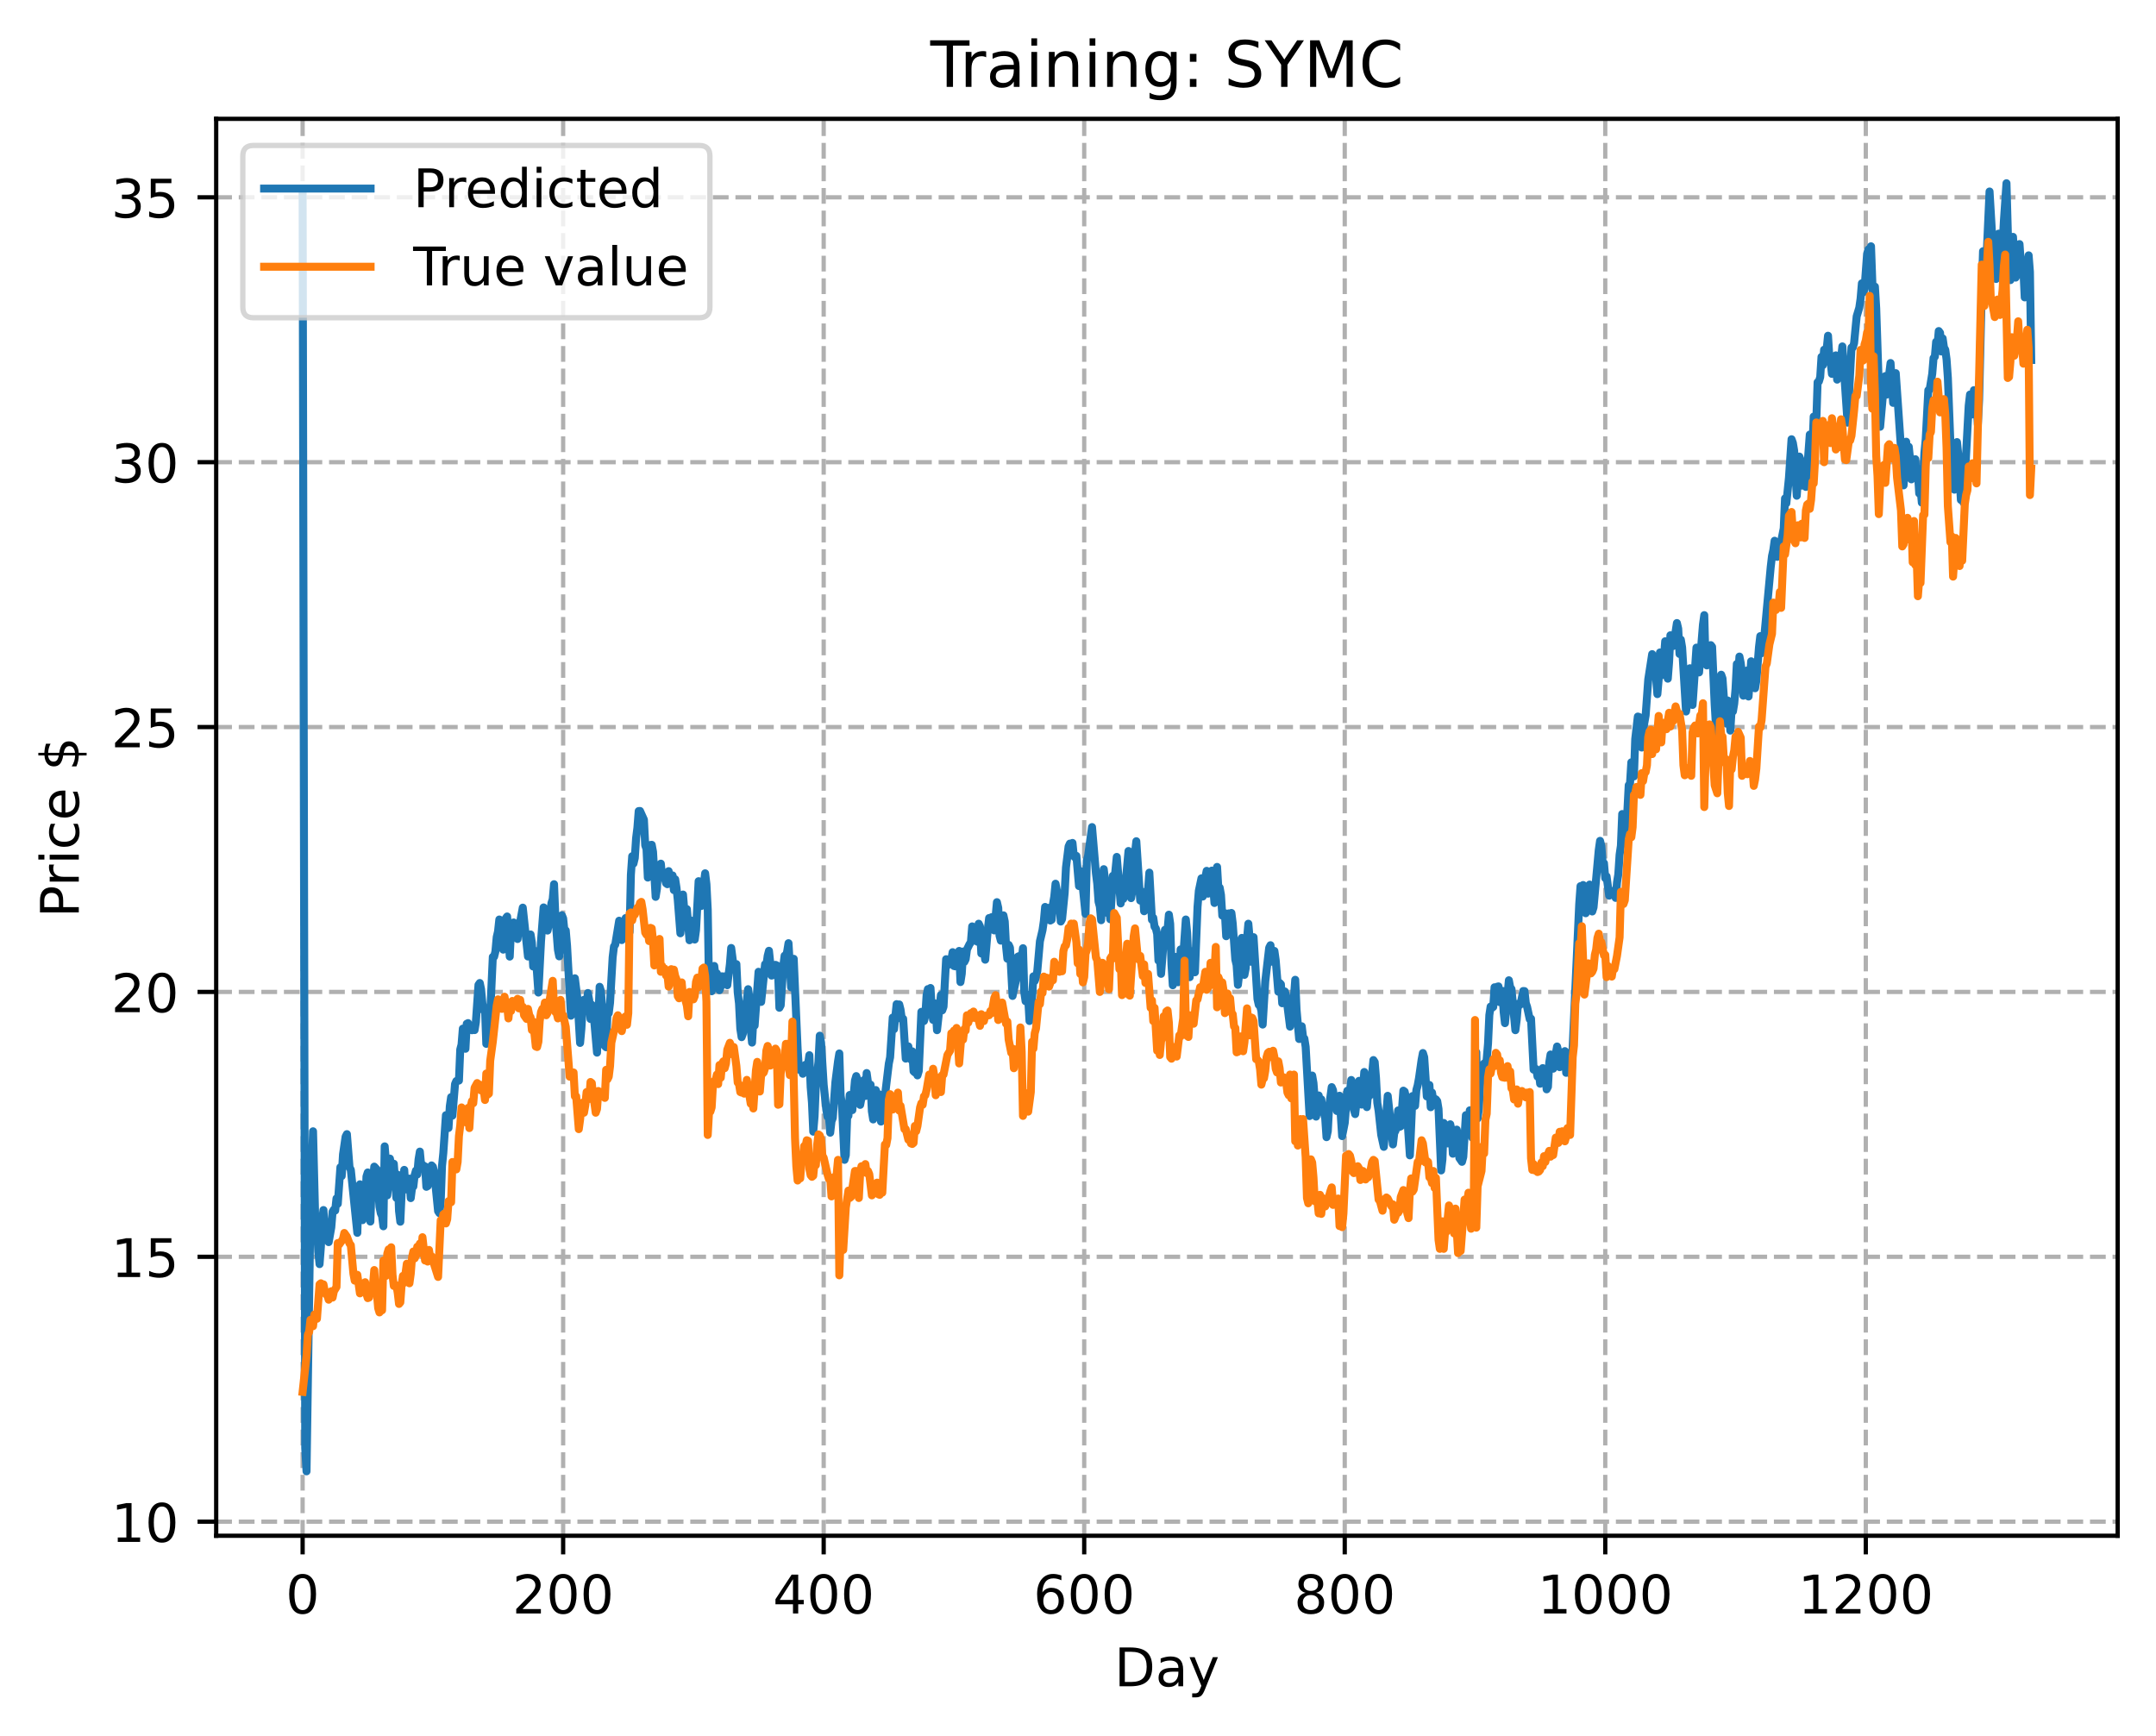 <?xml version="1.0" encoding="utf-8" standalone="no"?>
<!DOCTYPE svg PUBLIC "-//W3C//DTD SVG 1.1//EN"
  "http://www.w3.org/Graphics/SVG/1.1/DTD/svg11.dtd">
<!-- Created with matplotlib (https://matplotlib.org/) -->
<svg height="325.986pt" version="1.1" viewBox="0 0 404.923 325.986" width="404.923pt" xmlns="http://www.w3.org/2000/svg" xmlns:xlink="http://www.w3.org/1999/xlink">
 <defs>
  <style type="text/css">
*{stroke-linecap:butt;stroke-linejoin:round;}
  </style>
 </defs>
 <g id="figure_1">
  <g id="patch_1">
   <path d="M 0 325.986 
L 404.923 325.986 
L 404.923 0 
L 0 0 
z
" style="fill:#ffffff;"/>
  </g>
  <g id="axes_1">
   <g id="patch_2">
    <path d="M 40.603 288.43 
L 397.723 288.43 
L 397.723 22.318 
L 40.603 22.318 
z
" style="fill:#ffffff;"/>
   </g>
   <g id="matplotlib.axis_1">
    <g id="xtick_1">
     <g id="line2d_1">
      <path clip-path="url(#p4a7dbbceb0)" d="M 56.836 288.43 
L 56.836 22.318 
" style="fill:none;stroke:#b0b0b0;stroke-dasharray:2.96,1.28;stroke-dashoffset:0;stroke-width:0.8;"/>
     </g>
     <g id="line2d_2">
      <defs>
       <path d="M 0 0 
L 0 3.5 
" id="medb598bf62" style="stroke:#000000;stroke-width:0.8;"/>
      </defs>
      <g>
       <use style="stroke:#000000;stroke-width:0.8;" x="56.836" xlink:href="#medb598bf62" y="288.43"/>
      </g>
     </g>
     <g id="text_1">
      <!-- 0 -->
      <defs>
       <path d="M 31.781 66.406 
Q 24.172 66.406 20.328 58.906 
Q 16.5 51.422 16.5 36.375 
Q 16.5 21.391 20.328 13.891 
Q 24.172 6.391 31.781 6.391 
Q 39.453 6.391 43.281 13.891 
Q 47.125 21.391 47.125 36.375 
Q 47.125 51.422 43.281 58.906 
Q 39.453 66.406 31.781 66.406 
z
M 31.781 74.219 
Q 44.047 74.219 50.516 64.516 
Q 56.984 54.828 56.984 36.375 
Q 56.984 17.969 50.516 8.266 
Q 44.047 -1.422 31.781 -1.422 
Q 19.531 -1.422 13.062 8.266 
Q 6.594 17.969 6.594 36.375 
Q 6.594 54.828 13.062 64.516 
Q 19.531 74.219 31.781 74.219 
z
" id="DejaVuSans-48"/>
      </defs>
      <g transform="translate(53.655 303.029)scale(0.1 -0.1)">
       <use xlink:href="#DejaVuSans-48"/>
      </g>
     </g>
    </g>
    <g id="xtick_2">
     <g id="line2d_3">
      <path clip-path="url(#p4a7dbbceb0)" d="M 105.766 288.43 
L 105.766 22.318 
" style="fill:none;stroke:#b0b0b0;stroke-dasharray:2.96,1.28;stroke-dashoffset:0;stroke-width:0.8;"/>
     </g>
     <g id="line2d_4">
      <g>
       <use style="stroke:#000000;stroke-width:0.8;" x="105.766" xlink:href="#medb598bf62" y="288.43"/>
      </g>
     </g>
     <g id="text_2">
      <!-- 200 -->
      <defs>
       <path d="M 19.188 8.297 
L 53.609 8.297 
L 53.609 0 
L 7.328 0 
L 7.328 8.297 
Q 12.938 14.109 22.625 23.891 
Q 32.328 33.688 34.812 36.531 
Q 39.547 41.844 41.422 45.531 
Q 43.312 49.219 43.312 52.781 
Q 43.312 58.594 39.234 62.25 
Q 35.156 65.922 28.609 65.922 
Q 23.969 65.922 18.812 64.312 
Q 13.672 62.703 7.812 59.422 
L 7.812 69.391 
Q 13.766 71.781 18.938 73 
Q 24.125 74.219 28.422 74.219 
Q 39.75 74.219 46.484 68.547 
Q 53.219 62.891 53.219 53.422 
Q 53.219 48.922 51.531 44.891 
Q 49.859 40.875 45.406 35.406 
Q 44.188 33.984 37.641 27.219 
Q 31.109 20.453 19.188 8.297 
z
" id="DejaVuSans-50"/>
      </defs>
      <g transform="translate(96.223 303.029)scale(0.1 -0.1)">
       <use xlink:href="#DejaVuSans-50"/>
       <use x="63.623" xlink:href="#DejaVuSans-48"/>
       <use x="127.246" xlink:href="#DejaVuSans-48"/>
      </g>
     </g>
    </g>
    <g id="xtick_3">
     <g id="line2d_5">
      <path clip-path="url(#p4a7dbbceb0)" d="M 154.697 288.43 
L 154.697 22.318 
" style="fill:none;stroke:#b0b0b0;stroke-dasharray:2.96,1.28;stroke-dashoffset:0;stroke-width:0.8;"/>
     </g>
     <g id="line2d_6">
      <g>
       <use style="stroke:#000000;stroke-width:0.8;" x="154.697" xlink:href="#medb598bf62" y="288.43"/>
      </g>
     </g>
     <g id="text_3">
      <!-- 400 -->
      <defs>
       <path d="M 37.797 64.312 
L 12.891 25.391 
L 37.797 25.391 
z
M 35.203 72.906 
L 47.609 72.906 
L 47.609 25.391 
L 58.016 25.391 
L 58.016 17.188 
L 47.609 17.188 
L 47.609 0 
L 37.797 0 
L 37.797 17.188 
L 4.891 17.188 
L 4.891 26.703 
z
" id="DejaVuSans-52"/>
      </defs>
      <g transform="translate(145.153 303.029)scale(0.1 -0.1)">
       <use xlink:href="#DejaVuSans-52"/>
       <use x="63.623" xlink:href="#DejaVuSans-48"/>
       <use x="127.246" xlink:href="#DejaVuSans-48"/>
      </g>
     </g>
    </g>
    <g id="xtick_4">
     <g id="line2d_7">
      <path clip-path="url(#p4a7dbbceb0)" d="M 203.628 288.43 
L 203.628 22.318 
" style="fill:none;stroke:#b0b0b0;stroke-dasharray:2.96,1.28;stroke-dashoffset:0;stroke-width:0.8;"/>
     </g>
     <g id="line2d_8">
      <g>
       <use style="stroke:#000000;stroke-width:0.8;" x="203.628" xlink:href="#medb598bf62" y="288.43"/>
      </g>
     </g>
     <g id="text_4">
      <!-- 600 -->
      <defs>
       <path d="M 33.016 40.375 
Q 26.375 40.375 22.484 35.828 
Q 18.609 31.297 18.609 23.391 
Q 18.609 15.531 22.484 10.953 
Q 26.375 6.391 33.016 6.391 
Q 39.656 6.391 43.531 10.953 
Q 47.406 15.531 47.406 23.391 
Q 47.406 31.297 43.531 35.828 
Q 39.656 40.375 33.016 40.375 
z
M 52.594 71.297 
L 52.594 62.312 
Q 48.875 64.062 45.094 64.984 
Q 41.312 65.922 37.594 65.922 
Q 27.828 65.922 22.672 59.328 
Q 17.531 52.734 16.797 39.406 
Q 19.672 43.656 24.016 45.922 
Q 28.375 48.188 33.594 48.188 
Q 44.578 48.188 50.953 41.516 
Q 57.328 34.859 57.328 23.391 
Q 57.328 12.156 50.688 5.359 
Q 44.047 -1.422 33.016 -1.422 
Q 20.359 -1.422 13.672 8.266 
Q 6.984 17.969 6.984 36.375 
Q 6.984 53.656 15.188 63.938 
Q 23.391 74.219 37.203 74.219 
Q 40.922 74.219 44.703 73.484 
Q 48.484 72.75 52.594 71.297 
z
" id="DejaVuSans-54"/>
      </defs>
      <g transform="translate(194.084 303.029)scale(0.1 -0.1)">
       <use xlink:href="#DejaVuSans-54"/>
       <use x="63.623" xlink:href="#DejaVuSans-48"/>
       <use x="127.246" xlink:href="#DejaVuSans-48"/>
      </g>
     </g>
    </g>
    <g id="xtick_5">
     <g id="line2d_9">
      <path clip-path="url(#p4a7dbbceb0)" d="M 252.558 288.43 
L 252.558 22.318 
" style="fill:none;stroke:#b0b0b0;stroke-dasharray:2.96,1.28;stroke-dashoffset:0;stroke-width:0.8;"/>
     </g>
     <g id="line2d_10">
      <g>
       <use style="stroke:#000000;stroke-width:0.8;" x="252.558" xlink:href="#medb598bf62" y="288.43"/>
      </g>
     </g>
     <g id="text_5">
      <!-- 800 -->
      <defs>
       <path d="M 31.781 34.625 
Q 24.75 34.625 20.719 30.859 
Q 16.703 27.094 16.703 20.516 
Q 16.703 13.922 20.719 10.156 
Q 24.75 6.391 31.781 6.391 
Q 38.812 6.391 42.859 10.172 
Q 46.922 13.969 46.922 20.516 
Q 46.922 27.094 42.891 30.859 
Q 38.875 34.625 31.781 34.625 
z
M 21.922 38.812 
Q 15.578 40.375 12.031 44.719 
Q 8.5 49.078 8.5 55.328 
Q 8.5 64.062 14.719 69.141 
Q 20.953 74.219 31.781 74.219 
Q 42.672 74.219 48.875 69.141 
Q 55.078 64.062 55.078 55.328 
Q 55.078 49.078 51.531 44.719 
Q 48 40.375 41.703 38.812 
Q 48.828 37.156 52.797 32.312 
Q 56.781 27.484 56.781 20.516 
Q 56.781 9.906 50.312 4.234 
Q 43.844 -1.422 31.781 -1.422 
Q 19.734 -1.422 13.25 4.234 
Q 6.781 9.906 6.781 20.516 
Q 6.781 27.484 10.781 32.312 
Q 14.797 37.156 21.922 38.812 
z
M 18.312 54.391 
Q 18.312 48.734 21.844 45.562 
Q 25.391 42.391 31.781 42.391 
Q 38.141 42.391 41.719 45.562 
Q 45.312 48.734 45.312 54.391 
Q 45.312 60.062 41.719 63.234 
Q 38.141 66.406 31.781 66.406 
Q 25.391 66.406 21.844 63.234 
Q 18.312 60.062 18.312 54.391 
z
" id="DejaVuSans-56"/>
      </defs>
      <g transform="translate(243.015 303.029)scale(0.1 -0.1)">
       <use xlink:href="#DejaVuSans-56"/>
       <use x="63.623" xlink:href="#DejaVuSans-48"/>
       <use x="127.246" xlink:href="#DejaVuSans-48"/>
      </g>
     </g>
    </g>
    <g id="xtick_6">
     <g id="line2d_11">
      <path clip-path="url(#p4a7dbbceb0)" d="M 301.489 288.43 
L 301.489 22.318 
" style="fill:none;stroke:#b0b0b0;stroke-dasharray:2.96,1.28;stroke-dashoffset:0;stroke-width:0.8;"/>
     </g>
     <g id="line2d_12">
      <g>
       <use style="stroke:#000000;stroke-width:0.8;" x="301.489" xlink:href="#medb598bf62" y="288.43"/>
      </g>
     </g>
     <g id="text_6">
      <!-- 1000 -->
      <defs>
       <path d="M 12.406 8.297 
L 28.516 8.297 
L 28.516 63.922 
L 10.984 60.406 
L 10.984 69.391 
L 28.422 72.906 
L 38.281 72.906 
L 38.281 8.297 
L 54.391 8.297 
L 54.391 0 
L 12.406 0 
z
" id="DejaVuSans-49"/>
      </defs>
      <g transform="translate(288.764 303.029)scale(0.1 -0.1)">
       <use xlink:href="#DejaVuSans-49"/>
       <use x="63.623" xlink:href="#DejaVuSans-48"/>
       <use x="127.246" xlink:href="#DejaVuSans-48"/>
       <use x="190.869" xlink:href="#DejaVuSans-48"/>
      </g>
     </g>
    </g>
    <g id="xtick_7">
     <g id="line2d_13">
      <path clip-path="url(#p4a7dbbceb0)" d="M 350.419 288.43 
L 350.419 22.318 
" style="fill:none;stroke:#b0b0b0;stroke-dasharray:2.96,1.28;stroke-dashoffset:0;stroke-width:0.8;"/>
     </g>
     <g id="line2d_14">
      <g>
       <use style="stroke:#000000;stroke-width:0.8;" x="350.419" xlink:href="#medb598bf62" y="288.43"/>
      </g>
     </g>
     <g id="text_7">
      <!-- 1200 -->
      <g transform="translate(337.694 303.029)scale(0.1 -0.1)">
       <use xlink:href="#DejaVuSans-49"/>
       <use x="63.623" xlink:href="#DejaVuSans-50"/>
       <use x="127.246" xlink:href="#DejaVuSans-48"/>
       <use x="190.869" xlink:href="#DejaVuSans-48"/>
      </g>
     </g>
    </g>
    <g id="text_8">
     <!-- Day -->
     <defs>
      <path d="M 19.672 64.797 
L 19.672 8.109 
L 31.594 8.109 
Q 46.688 8.109 53.688 14.938 
Q 60.688 21.781 60.688 36.531 
Q 60.688 51.172 53.688 57.984 
Q 46.688 64.797 31.594 64.797 
z
M 9.812 72.906 
L 30.078 72.906 
Q 51.266 72.906 61.172 64.094 
Q 71.094 55.281 71.094 36.531 
Q 71.094 17.672 61.125 8.828 
Q 51.172 0 30.078 0 
L 9.812 0 
z
" id="DejaVuSans-68"/>
      <path d="M 34.281 27.484 
Q 23.391 27.484 19.188 25 
Q 14.984 22.516 14.984 16.5 
Q 14.984 11.719 18.141 8.906 
Q 21.297 6.109 26.703 6.109 
Q 34.188 6.109 38.703 11.406 
Q 43.219 16.703 43.219 25.484 
L 43.219 27.484 
z
M 52.203 31.203 
L 52.203 0 
L 43.219 0 
L 43.219 8.297 
Q 40.141 3.328 35.547 0.953 
Q 30.953 -1.422 24.312 -1.422 
Q 15.922 -1.422 10.953 3.297 
Q 6 8.016 6 15.922 
Q 6 25.141 12.172 29.828 
Q 18.359 34.516 30.609 34.516 
L 43.219 34.516 
L 43.219 35.406 
Q 43.219 41.609 39.141 45 
Q 35.062 48.391 27.688 48.391 
Q 23 48.391 18.547 47.266 
Q 14.109 46.141 10.016 43.891 
L 10.016 52.203 
Q 14.938 54.109 19.578 55.047 
Q 24.219 56 28.609 56 
Q 40.484 56 46.344 49.844 
Q 52.203 43.703 52.203 31.203 
z
" id="DejaVuSans-97"/>
      <path d="M 32.172 -5.078 
Q 28.375 -14.844 24.75 -17.812 
Q 21.141 -20.797 15.094 -20.797 
L 7.906 -20.797 
L 7.906 -13.281 
L 13.188 -13.281 
Q 16.891 -13.281 18.938 -11.516 
Q 21 -9.766 23.484 -3.219 
L 25.094 0.875 
L 2.984 54.688 
L 12.5 54.688 
L 29.594 11.922 
L 46.688 54.688 
L 56.203 54.688 
z
" id="DejaVuSans-121"/>
     </defs>
     <g transform="translate(209.29 316.707)scale(0.1 -0.1)">
      <use xlink:href="#DejaVuSans-68"/>
      <use x="77.002" xlink:href="#DejaVuSans-97"/>
      <use x="138.281" xlink:href="#DejaVuSans-121"/>
     </g>
    </g>
   </g>
   <g id="matplotlib.axis_2">
    <g id="ytick_1">
     <g id="line2d_15">
      <path clip-path="url(#p4a7dbbceb0)" d="M 40.603 285.79 
L 397.723 285.79 
" style="fill:none;stroke:#b0b0b0;stroke-dasharray:2.96,1.28;stroke-dashoffset:0;stroke-width:0.8;"/>
     </g>
     <g id="line2d_16">
      <defs>
       <path d="M 0 0 
L -3.5 0 
" id="mc226067da8" style="stroke:#000000;stroke-width:0.8;"/>
      </defs>
      <g>
       <use style="stroke:#000000;stroke-width:0.8;" x="40.603" xlink:href="#mc226067da8" y="285.79"/>
      </g>
     </g>
     <g id="text_9">
      <!-- 10 -->
      <g transform="translate(20.878 289.589)scale(0.1 -0.1)">
       <use xlink:href="#DejaVuSans-49"/>
       <use x="63.623" xlink:href="#DejaVuSans-48"/>
      </g>
     </g>
    </g>
    <g id="ytick_2">
     <g id="line2d_17">
      <path clip-path="url(#p4a7dbbceb0)" d="M 40.603 236.044 
L 397.723 236.044 
" style="fill:none;stroke:#b0b0b0;stroke-dasharray:2.96,1.28;stroke-dashoffset:0;stroke-width:0.8;"/>
     </g>
     <g id="line2d_18">
      <g>
       <use style="stroke:#000000;stroke-width:0.8;" x="40.603" xlink:href="#mc226067da8" y="236.044"/>
      </g>
     </g>
     <g id="text_10">
      <!-- 15 -->
      <defs>
       <path d="M 10.797 72.906 
L 49.516 72.906 
L 49.516 64.594 
L 19.828 64.594 
L 19.828 46.734 
Q 21.969 47.469 24.109 47.828 
Q 26.266 48.188 28.422 48.188 
Q 40.625 48.188 47.75 41.5 
Q 54.891 34.812 54.891 23.391 
Q 54.891 11.625 47.562 5.094 
Q 40.234 -1.422 26.906 -1.422 
Q 22.312 -1.422 17.547 -0.641 
Q 12.797 0.141 7.719 1.703 
L 7.719 11.625 
Q 12.109 9.234 16.797 8.062 
Q 21.484 6.891 26.703 6.891 
Q 35.156 6.891 40.078 11.328 
Q 45.016 15.766 45.016 23.391 
Q 45.016 31 40.078 35.438 
Q 35.156 39.891 26.703 39.891 
Q 22.75 39.891 18.812 39.016 
Q 14.891 38.141 10.797 36.281 
z
" id="DejaVuSans-53"/>
      </defs>
      <g transform="translate(20.878 239.844)scale(0.1 -0.1)">
       <use xlink:href="#DejaVuSans-49"/>
       <use x="63.623" xlink:href="#DejaVuSans-53"/>
      </g>
     </g>
    </g>
    <g id="ytick_3">
     <g id="line2d_19">
      <path clip-path="url(#p4a7dbbceb0)" d="M 40.603 186.299 
L 397.723 186.299 
" style="fill:none;stroke:#b0b0b0;stroke-dasharray:2.96,1.28;stroke-dashoffset:0;stroke-width:0.8;"/>
     </g>
     <g id="line2d_20">
      <g>
       <use style="stroke:#000000;stroke-width:0.8;" x="40.603" xlink:href="#mc226067da8" y="186.299"/>
      </g>
     </g>
     <g id="text_11">
      <!-- 20 -->
      <g transform="translate(20.878 190.098)scale(0.1 -0.1)">
       <use xlink:href="#DejaVuSans-50"/>
       <use x="63.623" xlink:href="#DejaVuSans-48"/>
      </g>
     </g>
    </g>
    <g id="ytick_4">
     <g id="line2d_21">
      <path clip-path="url(#p4a7dbbceb0)" d="M 40.603 136.554 
L 397.723 136.554 
" style="fill:none;stroke:#b0b0b0;stroke-dasharray:2.96,1.28;stroke-dashoffset:0;stroke-width:0.8;"/>
     </g>
     <g id="line2d_22">
      <g>
       <use style="stroke:#000000;stroke-width:0.8;" x="40.603" xlink:href="#mc226067da8" y="136.554"/>
      </g>
     </g>
     <g id="text_12">
      <!-- 25 -->
      <g transform="translate(20.878 140.353)scale(0.1 -0.1)">
       <use xlink:href="#DejaVuSans-50"/>
       <use x="63.623" xlink:href="#DejaVuSans-53"/>
      </g>
     </g>
    </g>
    <g id="ytick_5">
     <g id="line2d_23">
      <path clip-path="url(#p4a7dbbceb0)" d="M 40.603 86.808 
L 397.723 86.808 
" style="fill:none;stroke:#b0b0b0;stroke-dasharray:2.96,1.28;stroke-dashoffset:0;stroke-width:0.8;"/>
     </g>
     <g id="line2d_24">
      <g>
       <use style="stroke:#000000;stroke-width:0.8;" x="40.603" xlink:href="#mc226067da8" y="86.808"/>
      </g>
     </g>
     <g id="text_13">
      <!-- 30 -->
      <defs>
       <path d="M 40.578 39.312 
Q 47.656 37.797 51.625 33 
Q 55.609 28.219 55.609 21.188 
Q 55.609 10.406 48.188 4.484 
Q 40.766 -1.422 27.094 -1.422 
Q 22.516 -1.422 17.656 -0.516 
Q 12.797 0.391 7.625 2.203 
L 7.625 11.719 
Q 11.719 9.328 16.594 8.109 
Q 21.484 6.891 26.812 6.891 
Q 36.078 6.891 40.938 10.547 
Q 45.797 14.203 45.797 21.188 
Q 45.797 27.641 41.281 31.266 
Q 36.766 34.906 28.719 34.906 
L 20.219 34.906 
L 20.219 43.016 
L 29.109 43.016 
Q 36.375 43.016 40.234 45.922 
Q 44.094 48.828 44.094 54.297 
Q 44.094 59.906 40.109 62.906 
Q 36.141 65.922 28.719 65.922 
Q 24.656 65.922 20.016 65.031 
Q 15.375 64.156 9.812 62.312 
L 9.812 71.094 
Q 15.438 72.656 20.344 73.438 
Q 25.25 74.219 29.594 74.219 
Q 40.828 74.219 47.359 69.109 
Q 53.906 64.016 53.906 55.328 
Q 53.906 49.266 50.438 45.094 
Q 46.969 40.922 40.578 39.312 
z
" id="DejaVuSans-51"/>
      </defs>
      <g transform="translate(20.878 90.607)scale(0.1 -0.1)">
       <use xlink:href="#DejaVuSans-51"/>
       <use x="63.623" xlink:href="#DejaVuSans-48"/>
      </g>
     </g>
    </g>
    <g id="ytick_6">
     <g id="line2d_25">
      <path clip-path="url(#p4a7dbbceb0)" d="M 40.603 37.063 
L 397.723 37.063 
" style="fill:none;stroke:#b0b0b0;stroke-dasharray:2.96,1.28;stroke-dashoffset:0;stroke-width:0.8;"/>
     </g>
     <g id="line2d_26">
      <g>
       <use style="stroke:#000000;stroke-width:0.8;" x="40.603" xlink:href="#mc226067da8" y="37.063"/>
      </g>
     </g>
     <g id="text_14">
      <!-- 35 -->
      <g transform="translate(20.878 40.862)scale(0.1 -0.1)">
       <use xlink:href="#DejaVuSans-51"/>
       <use x="63.623" xlink:href="#DejaVuSans-53"/>
      </g>
     </g>
    </g>
    <g id="text_15">
     <!-- Price $ -->
     <defs>
      <path d="M 19.672 64.797 
L 19.672 37.406 
L 32.078 37.406 
Q 38.969 37.406 42.719 40.969 
Q 46.484 44.531 46.484 51.125 
Q 46.484 57.672 42.719 61.234 
Q 38.969 64.797 32.078 64.797 
z
M 9.812 72.906 
L 32.078 72.906 
Q 44.344 72.906 50.609 67.359 
Q 56.891 61.812 56.891 51.125 
Q 56.891 40.328 50.609 34.812 
Q 44.344 29.297 32.078 29.297 
L 19.672 29.297 
L 19.672 0 
L 9.812 0 
z
" id="DejaVuSans-80"/>
      <path d="M 41.109 46.297 
Q 39.594 47.172 37.812 47.578 
Q 36.031 48 33.891 48 
Q 26.266 48 22.188 43.047 
Q 18.109 38.094 18.109 28.812 
L 18.109 0 
L 9.078 0 
L 9.078 54.688 
L 18.109 54.688 
L 18.109 46.188 
Q 20.953 51.172 25.484 53.578 
Q 30.031 56 36.531 56 
Q 37.453 56 38.578 55.875 
Q 39.703 55.766 41.062 55.516 
z
" id="DejaVuSans-114"/>
      <path d="M 9.422 54.688 
L 18.406 54.688 
L 18.406 0 
L 9.422 0 
z
M 9.422 75.984 
L 18.406 75.984 
L 18.406 64.594 
L 9.422 64.594 
z
" id="DejaVuSans-105"/>
      <path d="M 48.781 52.594 
L 48.781 44.188 
Q 44.969 46.297 41.141 47.344 
Q 37.312 48.391 33.406 48.391 
Q 24.656 48.391 19.812 42.844 
Q 14.984 37.312 14.984 27.297 
Q 14.984 17.281 19.812 11.734 
Q 24.656 6.203 33.406 6.203 
Q 37.312 6.203 41.141 7.25 
Q 44.969 8.297 48.781 10.406 
L 48.781 2.094 
Q 45.016 0.344 40.984 -0.531 
Q 36.969 -1.422 32.422 -1.422 
Q 20.062 -1.422 12.781 6.344 
Q 5.516 14.109 5.516 27.297 
Q 5.516 40.672 12.859 48.328 
Q 20.219 56 33.016 56 
Q 37.156 56 41.109 55.141 
Q 45.062 54.297 48.781 52.594 
z
" id="DejaVuSans-99"/>
      <path d="M 56.203 29.594 
L 56.203 25.203 
L 14.891 25.203 
Q 15.484 15.922 20.484 11.062 
Q 25.484 6.203 34.422 6.203 
Q 39.594 6.203 44.453 7.469 
Q 49.312 8.734 54.109 11.281 
L 54.109 2.781 
Q 49.266 0.734 44.188 -0.344 
Q 39.109 -1.422 33.891 -1.422 
Q 20.797 -1.422 13.156 6.188 
Q 5.516 13.812 5.516 26.812 
Q 5.516 40.234 12.766 48.109 
Q 20.016 56 32.328 56 
Q 43.359 56 49.781 48.891 
Q 56.203 41.797 56.203 29.594 
z
M 47.219 32.234 
Q 47.125 39.594 43.094 43.984 
Q 39.062 48.391 32.422 48.391 
Q 24.906 48.391 20.391 44.141 
Q 15.875 39.891 15.188 32.172 
z
" id="DejaVuSans-101"/>
      <path id="DejaVuSans-32"/>
      <path d="M 33.797 -14.703 
L 28.906 -14.703 
L 28.859 0 
Q 23.734 0.094 18.609 1.188 
Q 13.484 2.297 8.297 4.5 
L 8.297 13.281 
Q 13.281 10.156 18.375 8.562 
Q 23.484 6.984 28.906 6.938 
L 28.906 29.203 
Q 18.109 30.953 13.203 35.156 
Q 8.297 39.359 8.297 46.688 
Q 8.297 54.641 13.625 59.219 
Q 18.953 63.812 28.906 64.5 
L 28.906 75.984 
L 33.797 75.984 
L 33.797 64.656 
Q 38.328 64.453 42.578 63.688 
Q 46.828 62.938 50.875 61.625 
L 50.875 53.078 
Q 46.828 55.125 42.547 56.25 
Q 38.281 57.375 33.797 57.562 
L 33.797 36.719 
Q 44.875 35.016 50.094 30.609 
Q 55.328 26.219 55.328 18.609 
Q 55.328 10.359 49.781 5.594 
Q 44.234 0.828 33.797 0.094 
z
M 28.906 37.594 
L 28.906 57.625 
Q 23.25 56.984 20.266 54.391 
Q 17.281 51.812 17.281 47.516 
Q 17.281 43.312 20.031 40.969 
Q 22.797 38.625 28.906 37.594 
z
M 33.797 28.219 
L 33.797 7.078 
Q 39.984 7.906 43.141 10.594 
Q 46.297 13.281 46.297 17.672 
Q 46.297 21.969 43.281 24.5 
Q 40.281 27.047 33.797 28.219 
z
" id="DejaVuSans-36"/>
     </defs>
     <g transform="translate(14.798 172.342)rotate(-90)scale(0.1 -0.1)">
      <use xlink:href="#DejaVuSans-80"/>
      <use x="58.553" xlink:href="#DejaVuSans-114"/>
      <use x="99.666" xlink:href="#DejaVuSans-105"/>
      <use x="127.449" xlink:href="#DejaVuSans-99"/>
      <use x="182.43" xlink:href="#DejaVuSans-101"/>
      <use x="243.953" xlink:href="#DejaVuSans-32"/>
      <use x="275.74" xlink:href="#DejaVuSans-36"/>
     </g>
    </g>
   </g>
   <g id="line2d_27">
    <path clip-path="url(#p4a7dbbceb0)" d="M 56.836 35.996 
L 57.325 271.923 
L 57.57 276.334 
L 58.304 227.611 
L 58.793 212.472 
L 59.282 232.256 
L 59.527 229.389 
L 59.772 235.106 
L 60.016 237.418 
L 60.261 234.228 
L 60.506 229.082 
L 60.75 227.264 
L 60.995 231.214 
L 61.24 229.971 
L 61.729 233.287 
L 62.218 230.531 
L 62.463 227.575 
L 62.708 227.182 
L 62.952 227.36 
L 63.197 225.084 
L 63.441 226.091 
L 63.931 219.226 
L 64.175 220.885 
L 64.42 216.831 
L 64.909 213.473 
L 65.154 213.006 
L 65.643 219.239 
L 65.888 219.71 
L 67.111 231.544 
L 67.356 223.265 
L 67.601 222.427 
L 67.845 228.713 
L 68.09 229.157 
L 68.335 226.469 
L 68.579 228.338 
L 68.824 220.977 
L 69.069 220.205 
L 69.313 226.245 
L 69.558 229.426 
L 69.802 222.458 
L 70.047 221.716 
L 70.292 219.109 
L 70.781 219.642 
L 71.27 226.623 
L 71.515 227.858 
L 71.76 228.395 
L 72.004 230.314 
L 72.249 215.303 
L 72.494 218.27 
L 72.738 224.501 
L 72.983 221.868 
L 73.228 217.597 
L 73.472 218.816 
L 73.717 218.921 
L 73.962 218.568 
L 74.451 224.988 
L 74.696 220.628 
L 74.94 227.413 
L 75.185 229.454 
L 75.429 224.078 
L 75.674 222.737 
L 75.919 219.719 
L 76.163 223.386 
L 76.408 223.374 
L 76.653 221.77 
L 76.897 221.36 
L 77.142 225.02 
L 77.387 223.103 
L 77.631 222.845 
L 77.876 220.71 
L 78.121 219.849 
L 78.365 220.586 
L 78.61 217.756 
L 78.855 216.285 
L 79.099 218.885 
L 79.344 218.737 
L 79.589 219.017 
L 79.833 219.068 
L 80.078 222.899 
L 80.323 222.761 
L 81.056 218.881 
L 81.301 219.134 
L 81.546 220.087 
L 82.28 227.47 
L 82.524 227.844 
L 82.769 225.682 
L 83.014 218.981 
L 83.258 216.564 
L 83.748 209.443 
L 83.992 211.349 
L 84.237 211.847 
L 84.482 207.746 
L 84.726 206.056 
L 84.971 209.532 
L 85.46 203.595 
L 85.705 203.034 
L 85.95 202.913 
L 86.194 202.947 
L 86.439 197.112 
L 86.684 196.189 
L 86.928 193.189 
L 87.173 196.6 
L 87.417 196.973 
L 87.662 192.277 
L 87.907 192.151 
L 88.151 192.781 
L 88.396 193.038 
L 88.641 193.492 
L 88.885 192.749 
L 89.13 193.466 
L 89.375 191.969 
L 89.864 184.969 
L 90.109 184.621 
L 90.353 185.796 
L 90.598 188.454 
L 90.843 189.74 
L 91.087 189.364 
L 91.332 196.049 
L 91.577 192.153 
L 92.066 190.436 
L 92.555 179.717 
L 92.8 179.686 
L 93.044 178.701 
L 93.289 175.996 
L 93.534 174.953 
L 93.778 172.696 
L 94.023 175.233 
L 94.268 175.536 
L 94.512 178.356 
L 94.757 176.059 
L 95.002 172.462 
L 95.246 172.127 
L 95.736 179.661 
L 95.98 174.357 
L 96.225 173.551 
L 96.47 173.251 
L 96.714 175.549 
L 96.959 174.597 
L 97.204 176.358 
L 97.448 173.558 
L 97.693 173.137 
L 98.182 170.466 
L 99.161 179.644 
L 99.405 176.7 
L 99.65 175.507 
L 99.895 177.068 
L 100.139 181.523 
L 100.384 178.545 
L 100.629 179.503 
L 101.118 186.413 
L 101.607 176.783 
L 102.097 170.428 
L 102.341 171.788 
L 102.586 171.701 
L 102.831 174.773 
L 103.075 173.613 
L 103.565 169.642 
L 103.809 168.88 
L 104.054 166.065 
L 104.299 172.142 
L 104.788 178.393 
L 105.032 179.617 
L 105.522 171.899 
L 105.766 172.48 
L 106.011 174.882 
L 106.256 174.754 
L 106.5 177.642 
L 107.234 190.76 
L 107.968 183.734 
L 108.458 187.642 
L 108.947 195.877 
L 109.192 193.185 
L 109.436 189.058 
L 109.681 187.768 
L 109.926 189.004 
L 110.17 189.141 
L 110.415 186.501 
L 110.66 187.854 
L 110.904 191.381 
L 111.149 188.715 
L 111.393 189.312 
L 112.127 197.699 
L 112.617 185.334 
L 112.861 186.127 
L 113.595 196.459 
L 113.84 196.689 
L 114.085 190.154 
L 114.329 190.299 
L 114.574 188.321 
L 115.063 179.791 
L 115.308 177.77 
L 115.553 177.405 
L 116.287 172.92 
L 116.776 176.557 
L 117.02 175.338 
L 117.265 174.806 
L 117.51 172.421 
L 117.754 172.48 
L 117.999 174.802 
L 118.244 175.038 
L 118.488 164.295 
L 118.733 160.811 
L 118.978 162.181 
L 119.222 161.144 
L 119.467 157.413 
L 119.712 155.464 
L 119.956 152.329 
L 120.201 152.312 
L 120.935 153.947 
L 121.18 158.76 
L 121.424 159.449 
L 121.669 164.82 
L 121.914 160.354 
L 122.158 158.696 
L 122.403 158.667 
L 122.648 159.984 
L 123.137 168.44 
L 123.381 166.906 
L 123.626 162.478 
L 123.871 163.627 
L 124.115 162.205 
L 124.36 164.7 
L 124.605 164.723 
L 124.849 164.949 
L 125.094 165.88 
L 125.339 166.064 
L 125.583 163.611 
L 125.828 165.582 
L 126.073 166.024 
L 126.317 164.413 
L 126.562 167.173 
L 126.807 165.138 
L 127.051 166.714 
L 127.296 169.023 
L 127.785 175.285 
L 128.03 172.832 
L 128.275 168.009 
L 128.519 170.937 
L 128.764 171.772 
L 129.008 170.746 
L 129.498 176.588 
L 129.742 172.875 
L 129.987 173.328 
L 130.476 176.46 
L 130.721 174.698 
L 131.21 165.497 
L 131.455 170.177 
L 131.7 170.163 
L 132.434 164.018 
L 132.678 166.075 
L 132.923 170.873 
L 133.168 185.636 
L 133.657 186.171 
L 133.902 184.641 
L 134.146 181.422 
L 134.391 183.404 
L 134.636 182.806 
L 134.88 183.529 
L 135.125 185.969 
L 135.369 185.279 
L 135.614 183.36 
L 135.859 184.56 
L 136.103 183.373 
L 136.348 184.813 
L 136.593 185.033 
L 137.082 181.113 
L 137.327 178.042 
L 137.816 181.789 
L 138.305 181.075 
L 138.55 186.358 
L 138.795 188.461 
L 139.039 193.213 
L 139.284 194.792 
L 139.529 194.1 
L 140.263 187.915 
L 140.507 185.781 
L 140.752 187.421 
L 140.996 193.307 
L 141.241 195.814 
L 141.486 191.602 
L 141.73 192.624 
L 142.464 182.514 
L 142.709 184.25 
L 142.954 188.173 
L 143.688 181.102 
L 143.932 181.36 
L 144.177 179.526 
L 144.422 178.571 
L 144.911 183.227 
L 145.156 183.149 
L 145.4 181.245 
L 145.645 181.211 
L 145.89 181.314 
L 146.134 182.643 
L 146.379 189.271 
L 146.624 188.816 
L 147.113 181.412 
L 147.357 179.494 
L 147.602 179.651 
L 147.847 178.664 
L 148.091 177.144 
L 148.581 185.435 
L 148.825 184.898 
L 149.07 180.077 
L 149.804 197.031 
L 150.049 200.899 
L 150.293 200.635 
L 150.538 200.204 
L 150.783 201.666 
L 151.027 201.143 
L 151.272 199.983 
L 151.517 200.47 
L 151.761 199.904 
L 152.006 198.18 
L 152.251 204.157 
L 152.495 207.074 
L 152.74 212.541 
L 152.984 209.69 
L 153.229 203.821 
L 153.718 199.438 
L 153.963 194.516 
L 154.208 195.798 
L 154.697 203.747 
L 155.186 208.422 
L 155.431 209.746 
L 155.676 209.611 
L 155.92 212.738 
L 156.165 210.595 
L 156.41 209.961 
L 156.899 203.22 
L 157.388 199.357 
L 157.633 197.85 
L 157.878 205.772 
L 158.122 207.38 
L 158.612 217.833 
L 158.856 216.949 
L 159.101 209.871 
L 159.345 209.568 
L 159.59 205.647 
L 159.835 208.435 
L 160.079 208.493 
L 160.569 202.944 
L 160.813 202.105 
L 161.303 203.603 
L 161.547 207.512 
L 161.792 206.225 
L 162.037 203.604 
L 162.281 202.831 
L 162.526 205.837 
L 162.771 201.531 
L 163.26 205.069 
L 163.505 203.711 
L 163.749 208.71 
L 163.994 210.245 
L 164.239 208.194 
L 164.483 204.728 
L 164.728 205.43 
L 164.972 209.522 
L 165.217 205.569 
L 165.462 210.644 
L 165.951 207.936 
L 166.93 199.763 
L 167.174 198.571 
L 167.664 191.111 
L 167.908 193.295 
L 168.398 188.592 
L 168.642 189.633 
L 168.887 188.647 
L 169.132 189.624 
L 169.376 191.43 
L 169.621 191.336 
L 170.11 198.824 
L 170.355 198.395 
L 170.6 196.526 
L 170.844 198.535 
L 171.089 198.99 
L 171.333 197.456 
L 171.578 201.204 
L 171.823 201.421 
L 172.067 200.841 
L 172.312 201.971 
L 172.557 201.148 
L 173.046 190.036 
L 173.291 190.178 
L 173.535 191.761 
L 173.78 190.781 
L 174.025 186.911 
L 174.269 185.766 
L 174.514 185.984 
L 174.759 185.558 
L 175.003 189.483 
L 175.248 191.553 
L 175.493 188.423 
L 175.737 189.592 
L 175.982 193.484 
L 176.716 186.87 
L 176.96 189.755 
L 177.205 189.074 
L 177.694 180.151 
L 177.939 181.324 
L 178.184 181.094 
L 178.428 180.158 
L 178.673 180.185 
L 178.918 178.832 
L 179.162 181.426 
L 179.407 181.489 
L 179.652 180.786 
L 180.141 178.594 
L 180.386 184.443 
L 180.63 182.885 
L 180.875 178.709 
L 181.12 180.652 
L 181.364 180.153 
L 181.609 178.309 
L 182.098 177.312 
L 182.343 176.986 
L 182.588 173.989 
L 182.832 174.331 
L 183.321 176.319 
L 183.566 176.864 
L 183.811 173.485 
L 184.055 174 
L 184.3 179.072 
L 184.545 178.044 
L 184.789 178.551 
L 185.034 180.243 
L 185.523 174.549 
L 185.768 172.419 
L 186.013 172.538 
L 186.257 172.251 
L 186.502 172.725 
L 186.747 174.746 
L 187.236 169.438 
L 187.481 170.509 
L 187.725 175.736 
L 187.97 176.664 
L 188.459 171.915 
L 188.704 173.078 
L 188.948 177.72 
L 189.193 180.062 
L 189.438 177.461 
L 189.682 177.976 
L 190.172 187.051 
L 190.906 183.664 
L 191.15 179.687 
L 191.395 179.571 
L 191.64 182.29 
L 192.129 178.083 
L 192.374 186.381 
L 192.618 188.049 
L 192.863 186.785 
L 193.108 187.531 
L 193.352 191.757 
L 193.597 191.368 
L 194.086 183.371 
L 194.331 184.242 
L 194.575 183.582 
L 194.82 182.355 
L 195.309 176.774 
L 195.799 174.689 
L 196.043 173.009 
L 196.288 170.333 
L 196.533 170.618 
L 196.777 171.075 
L 197.022 170.498 
L 197.267 172.888 
L 197.511 172.743 
L 197.756 169.822 
L 198.001 168.414 
L 198.245 165.973 
L 198.979 169.776 
L 199.224 173.076 
L 199.469 172.621 
L 199.958 167.7 
L 200.203 162.913 
L 200.692 158.972 
L 200.936 158.439 
L 201.181 159.148 
L 201.426 158.314 
L 201.67 160.798 
L 201.915 161.046 
L 202.16 160.743 
L 202.649 166.416 
L 202.894 163.594 
L 203.138 166.426 
L 203.383 166.8 
L 203.872 171.638 
L 204.117 161.628 
L 204.362 160.685 
L 205.096 155.336 
L 205.83 164.017 
L 206.074 165.948 
L 206.319 169.348 
L 206.563 170.256 
L 206.808 172.831 
L 207.297 163.242 
L 207.542 165.316 
L 207.787 170.921 
L 208.031 171.499 
L 208.276 169.927 
L 208.521 172.654 
L 209.01 164.486 
L 209.255 165.869 
L 209.744 160.939 
L 210.478 169.677 
L 210.723 166.755 
L 210.967 168.832 
L 211.212 168.073 
L 211.946 159.828 
L 212.435 168.68 
L 212.68 167.304 
L 212.924 162.361 
L 213.414 157.993 
L 214.148 169.138 
L 214.392 167.479 
L 214.637 167.524 
L 214.882 171.142 
L 215.126 167.469 
L 215.371 167.892 
L 215.616 167.136 
L 215.86 163.891 
L 216.35 172.745 
L 216.594 172.367 
L 216.839 174.041 
L 217.084 174.399 
L 217.328 175.4 
L 217.573 180.414 
L 217.818 179.085 
L 218.062 182.899 
L 218.551 176.703 
L 218.796 174.625 
L 219.041 175.368 
L 219.285 174.61 
L 219.53 171.79 
L 219.775 173.495 
L 220.019 181.124 
L 220.264 185.043 
L 220.509 183.948 
L 220.753 179.71 
L 221.243 184.479 
L 221.487 183.704 
L 221.732 178.314 
L 222.221 179.76 
L 222.711 172.695 
L 222.955 175.185 
L 223.2 180.989 
L 223.445 183.526 
L 223.689 179.259 
L 223.934 178.641 
L 224.179 179.931 
L 224.423 182.606 
L 224.912 170.312 
L 225.157 167.308 
L 225.646 164.964 
L 225.891 168.383 
L 226.136 167.031 
L 226.38 164.763 
L 226.625 163.557 
L 226.87 167.844 
L 227.114 167.566 
L 227.359 165.988 
L 227.604 163.512 
L 228.093 169.593 
L 228.338 167.934 
L 228.582 162.82 
L 228.827 166.958 
L 229.072 166.714 
L 229.316 168.082 
L 229.561 171.961 
L 229.806 171.633 
L 230.05 171.504 
L 230.295 175.836 
L 230.539 175.236 
L 230.784 171.545 
L 231.029 172.714 
L 231.273 171.463 
L 231.518 173.428 
L 232.007 180.22 
L 232.252 181.254 
L 232.497 184.967 
L 232.741 182.88 
L 232.986 176.799 
L 233.231 176.148 
L 233.475 178.221 
L 233.72 183.098 
L 233.965 181.83 
L 234.209 176.278 
L 234.454 173.486 
L 234.699 176.316 
L 234.943 180.628 
L 235.433 176.011 
L 236.167 187.617 
L 236.411 188.726 
L 236.656 188.91 
L 236.9 189.801 
L 237.145 192.427 
L 237.634 184.309 
L 238.124 180.086 
L 238.368 177.994 
L 238.613 177.523 
L 238.858 180.62 
L 239.102 180.068 
L 239.347 178.597 
L 239.592 180.334 
L 240.081 186.25 
L 240.326 184.601 
L 240.57 184.858 
L 240.815 188.422 
L 241.06 186.979 
L 241.304 186.208 
L 241.549 186.965 
L 242.283 192.816 
L 242.527 187.734 
L 242.772 189.437 
L 243.017 187.29 
L 243.261 184.017 
L 243.506 189.6 
L 243.995 195.138 
L 244.24 194.74 
L 244.485 192.747 
L 244.729 194.779 
L 244.974 195.055 
L 245.219 196.611 
L 245.953 209.609 
L 246.442 202.001 
L 246.687 203.402 
L 247.176 209.714 
L 247.421 208.214 
L 247.665 205.742 
L 247.91 207.736 
L 248.155 206.467 
L 248.399 208.708 
L 248.644 209.06 
L 248.888 210.012 
L 249.133 213.574 
L 249.378 212.441 
L 249.622 207.837 
L 250.112 204.177 
L 250.356 204.743 
L 250.601 207.063 
L 250.846 207.089 
L 251.09 208.662 
L 251.335 208.432 
L 251.58 205.791 
L 252.069 213.375 
L 252.558 210.898 
L 253.048 204.855 
L 253.537 204.869 
L 253.782 202.837 
L 254.026 206.497 
L 254.271 208.392 
L 254.515 209.24 
L 254.76 207.116 
L 255.005 203.826 
L 255.249 202.999 
L 255.494 204.347 
L 255.739 207.454 
L 256.228 201.334 
L 256.473 203.814 
L 256.717 207.931 
L 256.962 205.199 
L 257.207 205.811 
L 257.451 204.357 
L 257.941 199.095 
L 258.185 199.477 
L 258.43 202.44 
L 258.675 207.116 
L 258.919 208.616 
L 259.409 213.154 
L 259.898 215.392 
L 260.632 205.807 
L 261.61 214.937 
L 261.855 212.805 
L 262.1 212.346 
L 262.344 210.945 
L 262.589 208.555 
L 262.834 211.65 
L 263.078 211.531 
L 263.568 204.84 
L 263.812 205.016 
L 264.057 206.11 
L 264.791 216.991 
L 265.28 205.855 
L 265.525 207.754 
L 265.77 207.693 
L 266.014 204.713 
L 266.259 203.832 
L 266.503 202.5 
L 266.993 199.049 
L 267.237 197.771 
L 267.482 198.558 
L 267.971 205.921 
L 268.216 204.453 
L 268.461 203.773 
L 268.705 207.95 
L 268.95 205.2 
L 269.195 206.667 
L 269.439 206.357 
L 269.684 206.481 
L 269.929 206.808 
L 270.173 208.292 
L 270.663 219.824 
L 270.907 217.722 
L 271.152 210.907 
L 271.397 211.777 
L 271.641 213.906 
L 271.886 214.751 
L 272.375 211.154 
L 272.62 212.347 
L 272.864 216.684 
L 273.354 214.046 
L 273.598 212.157 
L 273.843 213.336 
L 274.088 217.495 
L 274.577 218.207 
L 274.822 217.283 
L 275.311 209.436 
L 275.8 212.38 
L 276.045 208.534 
L 276.29 208.506 
L 276.534 213.692 
L 276.779 213.522 
L 277.024 212.233 
L 277.268 197.634 
L 277.513 210.062 
L 277.758 208.169 
L 278.002 203.376 
L 278.491 200.421 
L 278.736 199.73 
L 278.981 200.788 
L 279.225 198.87 
L 279.47 196.002 
L 279.715 190.646 
L 279.959 189.042 
L 280.204 189.294 
L 280.449 189.115 
L 280.693 185.424 
L 280.938 187.736 
L 281.183 185.322 
L 281.427 185.258 
L 281.672 188.217 
L 282.161 186.095 
L 282.406 190.043 
L 282.651 192.163 
L 283.385 184.108 
L 283.629 185.423 
L 283.874 185.748 
L 284.608 193.484 
L 284.852 191.549 
L 285.097 188.53 
L 285.342 188.826 
L 285.586 188.599 
L 286.076 186.126 
L 286.32 186.143 
L 286.565 188.388 
L 286.81 189.111 
L 287.299 191.411 
L 287.544 191.318 
L 288.033 200.895 
L 288.522 200.79 
L 288.767 202.198 
L 289.012 201.444 
L 289.256 203.536 
L 289.501 201.209 
L 289.746 200.606 
L 289.99 200.816 
L 290.235 201.803 
L 290.479 204.589 
L 290.724 204.12 
L 290.969 199.541 
L 291.213 198.046 
L 291.703 200.712 
L 292.437 196.546 
L 292.681 197.499 
L 292.926 200.425 
L 293.171 199.904 
L 293.66 197.954 
L 293.905 197.415 
L 294.149 201.491 
L 294.394 201.321 
L 294.639 197.938 
L 294.883 197.734 
L 295.128 201.87 
L 296.596 169.806 
L 296.84 166.426 
L 297.085 168.245 
L 297.33 166.22 
L 297.574 166.499 
L 297.819 171.518 
L 298.064 170.286 
L 298.308 166.528 
L 298.553 166.133 
L 298.798 167.567 
L 299.042 171.19 
L 299.287 170.412 
L 300.266 159.65 
L 300.51 157.923 
L 300.755 158.891 
L 301 162.216 
L 301.244 162.111 
L 301.489 164.931 
L 301.734 164.591 
L 302.223 168.218 
L 302.467 167.453 
L 302.712 167.335 
L 302.957 167.919 
L 303.201 167.832 
L 303.446 168.635 
L 303.691 165.749 
L 303.935 164.22 
L 304.18 160.522 
L 304.425 158.84 
L 304.669 152.889 
L 304.914 153.848 
L 305.159 157.972 
L 305.403 156.933 
L 305.893 147.468 
L 306.137 147.157 
L 306.382 143.176 
L 306.627 144.164 
L 306.871 145.823 
L 307.116 138.809 
L 307.605 134.581 
L 307.85 134.66 
L 308.094 138.512 
L 308.339 140.399 
L 308.584 137.139 
L 309.073 134.356 
L 309.562 127.612 
L 310.296 122.854 
L 310.541 124.923 
L 310.786 125.777 
L 311.03 127.297 
L 311.275 130.366 
L 311.52 127.556 
L 311.764 122.54 
L 312.009 123.299 
L 312.254 126.774 
L 312.743 120.437 
L 312.988 122.198 
L 313.232 127.463 
L 313.477 124.276 
L 313.722 119.314 
L 313.966 120.999 
L 314.211 121.34 
L 314.455 119.463 
L 314.7 118.62 
L 314.945 117.016 
L 315.189 118.072 
L 315.434 122.818 
L 315.679 120.128 
L 315.923 121.611 
L 316.657 133.63 
L 316.902 132.037 
L 317.147 127.23 
L 317.391 125.506 
L 317.881 132.398 
L 318.615 121.634 
L 319.104 126.288 
L 319.838 117.303 
L 320.082 115.531 
L 320.327 124.673 
L 320.572 124.971 
L 320.816 123.911 
L 321.306 121.165 
L 321.55 121.48 
L 322.04 132.378 
L 322.284 136.407 
L 322.774 138.303 
L 323.263 126.718 
L 323.508 127.421 
L 323.752 130.818 
L 323.997 132.482 
L 324.242 135.906 
L 324.486 131.564 
L 324.731 133.426 
L 324.976 137.22 
L 325.22 133.199 
L 325.465 133.619 
L 325.71 132.138 
L 325.954 129.377 
L 326.199 124.702 
L 326.443 126.864 
L 326.688 123.312 
L 326.933 124.552 
L 327.177 126.621 
L 327.422 130.658 
L 327.667 127.713 
L 327.911 129.929 
L 328.156 125.924 
L 328.401 130.815 
L 328.89 124.2 
L 329.135 125.941 
L 329.379 125.403 
L 329.624 129.263 
L 329.869 127.803 
L 330.358 121.54 
L 330.603 119.47 
L 330.847 122.681 
L 331.092 122.429 
L 332.56 106.516 
L 332.804 104.429 
L 333.049 103.312 
L 333.294 101.56 
L 333.538 102.097 
L 333.783 104.581 
L 334.028 102.12 
L 334.272 102.93 
L 335.006 99.232 
L 335.251 93.606 
L 335.496 94.531 
L 335.985 89.746 
L 336.474 82.494 
L 336.719 83.169 
L 336.964 84.636 
L 337.453 93.109 
L 337.942 85.75 
L 338.187 86.463 
L 338.431 91.205 
L 338.676 89.443 
L 338.921 88.907 
L 339.165 91.448 
L 339.899 81.619 
L 340.144 85.276 
L 340.389 84.174 
L 340.633 78.24 
L 340.878 80.506 
L 341.123 79.086 
L 341.367 71.789 
L 341.612 71.64 
L 341.857 70.826 
L 342.101 67.026 
L 342.346 68.597 
L 342.591 65.681 
L 342.835 67.947 
L 343.325 63.055 
L 343.569 67.007 
L 343.814 68.002 
L 344.058 70.223 
L 344.303 69.483 
L 344.548 69.645 
L 344.792 66.743 
L 345.037 71.3 
L 345.282 69.219 
L 345.526 69.752 
L 346.016 65.06 
L 346.994 79.382 
L 347.728 65.283 
L 347.973 65.267 
L 348.218 64.451 
L 348.707 59.417 
L 349.196 57.789 
L 349.441 56.091 
L 349.686 53.208 
L 349.93 54.92 
L 350.175 54.309 
L 350.664 47.669 
L 350.909 46.847 
L 351.153 49.288 
L 351.398 46.258 
L 351.887 59.65 
L 352.132 53.832 
L 352.377 57.937 
L 353.111 80.149 
L 353.6 74.582 
L 353.845 73.735 
L 354.089 70.634 
L 354.334 74.118 
L 355.068 68.18 
L 355.557 75.666 
L 355.802 71.672 
L 356.046 70.085 
L 357.514 91.161 
L 358.004 82.962 
L 358.248 86.983 
L 358.493 83.905 
L 358.738 86.247 
L 358.982 90.029 
L 359.227 86.528 
L 359.472 89.097 
L 359.716 86.242 
L 359.961 89.647 
L 360.206 88.803 
L 360.45 92.671 
L 360.695 91.663 
L 360.94 94.404 
L 361.429 85.027 
L 361.674 82.505 
L 362.163 73.291 
L 362.407 73.197 
L 362.897 70.207 
L 363.141 67.258 
L 363.386 66.988 
L 363.631 64.191 
L 363.875 64.976 
L 364.12 62.177 
L 364.365 62.503 
L 364.609 66.014 
L 364.854 63.545 
L 365.099 65.266 
L 365.343 65.682 
L 365.588 67.486 
L 365.833 70.955 
L 366.567 89.926 
L 366.811 87.074 
L 367.056 91.966 
L 367.301 88.623 
L 367.545 83.03 
L 367.79 85.447 
L 368.279 93.896 
L 368.524 92.066 
L 368.768 94.393 
L 369.747 76.196 
L 369.992 74.092 
L 370.236 77.878 
L 370.726 73.278 
L 371.215 76.005 
L 371.46 79.752 
L 371.704 75.061 
L 372.194 54.88 
L 372.438 47.181 
L 372.683 49.144 
L 372.928 52.018 
L 373.662 35.967 
L 374.151 44.281 
L 374.64 51.553 
L 374.885 52.398 
L 375.374 43.884 
L 375.619 46.608 
L 375.863 50.872 
L 376.353 41.511 
L 376.842 34.414 
L 377.331 52.323 
L 377.576 52.609 
L 378.065 44.486 
L 378.555 52.139 
L 378.799 51.623 
L 379.289 45.844 
L 379.533 49.339 
L 379.778 49.005 
L 380.022 50.706 
L 380.267 55.851 
L 380.512 53.967 
L 380.756 49.482 
L 381.001 47.956 
L 381.246 51.064 
L 381.49 67.607 
L 381.49 67.607 
" style="fill:none;stroke:#1f77b4;stroke-linecap:square;stroke-width:1.5;"/>
   </g>
   <g id="line2d_28">
    <path clip-path="url(#p4a7dbbceb0)" d="M 56.836 261.414 
L 57.57 254.649 
L 57.814 250.669 
L 58.059 250.172 
L 58.304 247.884 
L 58.548 248.282 
L 58.793 249.078 
L 59.038 246.889 
L 59.527 247.685 
L 60.016 241.218 
L 60.261 241.019 
L 60.506 242.113 
L 60.75 241.218 
L 60.995 242.511 
L 61.24 243.108 
L 61.484 243.307 
L 61.729 244.103 
L 62.218 242.511 
L 62.463 243.705 
L 62.708 242.511 
L 63.197 241.715 
L 63.441 233.458 
L 63.686 233.756 
L 64.175 233.06 
L 64.42 232.662 
L 64.665 231.567 
L 65.154 232.264 
L 65.643 233.557 
L 65.888 233.856 
L 66.377 239.228 
L 66.622 240.521 
L 66.867 240.521 
L 67.111 239.427 
L 67.601 242.909 
L 67.845 241.616 
L 68.09 241.815 
L 68.335 241.019 
L 68.579 240.82 
L 68.824 243.009 
L 69.069 243.805 
L 69.313 243.705 
L 69.558 241.516 
L 69.802 242.113 
L 70.047 241.417 
L 70.292 238.532 
L 70.536 242.312 
L 70.781 242.909 
L 71.026 245.695 
L 71.27 246.491 
L 71.515 246.192 
L 71.76 246.093 
L 72.004 236.741 
L 72.494 239.626 
L 72.738 235.447 
L 72.983 234.651 
L 73.228 235.447 
L 73.472 234.253 
L 73.717 239.427 
L 73.962 241.516 
L 74.206 241.317 
L 74.451 241.417 
L 74.696 242.81 
L 74.94 244.899 
L 75.185 244.601 
L 75.429 241.317 
L 75.674 239.626 
L 75.919 240.919 
L 76.408 237.338 
L 76.653 238.731 
L 76.897 241.019 
L 77.142 239.228 
L 77.387 236.144 
L 77.631 235.049 
L 77.876 236.343 
L 78.121 235.845 
L 78.365 234.154 
L 78.61 234.253 
L 78.855 233.557 
L 79.099 235.348 
L 79.344 232.363 
L 79.833 236.741 
L 80.078 235.646 
L 80.323 236.94 
L 80.567 234.751 
L 80.812 236.243 
L 81.056 235.945 
L 82.28 239.825 
L 82.769 229.179 
L 83.014 229.776 
L 83.258 228.085 
L 83.503 227.886 
L 83.748 229.776 
L 83.992 228.98 
L 84.237 225.598 
L 84.482 225.598 
L 84.726 225.797 
L 84.971 218.235 
L 85.216 219.429 
L 85.46 218.235 
L 85.705 219.628 
L 85.95 218.235 
L 86.194 213.36 
L 86.439 211.371 
L 86.684 207.988 
L 86.928 209.978 
L 87.173 209.779 
L 87.417 209.182 
L 87.662 210.873 
L 87.907 208.087 
L 88.151 211.868 
L 88.396 207.789 
L 88.641 206.794 
L 88.885 207.192 
L 89.13 204.307 
L 89.619 203.411 
L 89.864 204.108 
L 90.109 203.71 
L 90.353 204.804 
L 90.598 204.307 
L 90.843 204.605 
L 91.087 206.595 
L 91.332 201.621 
L 91.577 205.6 
L 91.821 205.401 
L 92.066 199.233 
L 92.555 195.651 
L 93.289 188.886 
L 93.534 187.692 
L 94.023 189.184 
L 94.268 189.483 
L 94.512 188.687 
L 94.757 187.194 
L 95.002 188.687 
L 95.246 188.985 
L 95.491 191.273 
L 95.736 188.886 
L 95.98 189.881 
L 96.225 187.99 
L 96.47 188.587 
L 96.714 188.488 
L 96.959 188.786 
L 97.204 187.592 
L 97.448 189.383 
L 97.693 187.791 
L 97.938 189.483 
L 98.182 189.085 
L 98.427 190.677 
L 98.916 191.373 
L 99.161 189.483 
L 99.405 190.677 
L 99.65 191.074 
L 99.895 193.462 
L 100.139 191.87 
L 100.629 196.546 
L 100.873 196.646 
L 101.118 195.651 
L 101.363 191.771 
L 101.607 190.08 
L 101.852 189.483 
L 102.097 189.682 
L 102.341 188.289 
L 102.586 190.677 
L 102.831 190.279 
L 103.809 184.21 
L 104.054 189.085 
L 104.299 190.08 
L 104.543 190.279 
L 104.788 191.273 
L 105.032 188.886 
L 105.277 187.791 
L 105.522 190.677 
L 105.766 190.677 
L 106.256 192.865 
L 106.99 202.217 
L 107.234 201.819 
L 107.479 202.018 
L 107.724 201.422 
L 107.968 205.899 
L 108.213 205.899 
L 108.702 212.067 
L 108.947 210.276 
L 109.192 207.59 
L 109.436 207.092 
L 109.681 208.983 
L 109.926 207.59 
L 110.17 205.103 
L 110.415 206.197 
L 110.66 206.396 
L 110.904 203.212 
L 111.149 203.411 
L 111.393 205.998 
L 111.638 207.192 
L 111.883 208.983 
L 112.127 208.286 
L 112.372 204.904 
L 112.861 205.202 
L 113.351 205.501 
L 113.595 206.197 
L 113.84 200.924 
L 114.085 202.715 
L 114.329 202.217 
L 114.574 200.228 
L 114.819 195.85 
L 115.308 193.661 
L 115.553 193.263 
L 115.797 191.174 
L 116.042 190.677 
L 116.287 193.064 
L 116.531 192.865 
L 116.776 193.661 
L 117.265 191.074 
L 117.51 190.875 
L 117.754 192.467 
L 117.999 190.279 
L 118.244 171.574 
L 118.488 171.375 
L 118.733 172.868 
L 118.978 171.773 
L 119.222 171.773 
L 119.712 170.48 
L 119.956 170.48 
L 120.201 169.584 
L 120.446 169.385 
L 120.69 170.778 
L 121.18 175.156 
L 121.424 175.554 
L 121.669 174.957 
L 121.914 176.748 
L 122.158 174.261 
L 122.403 174.36 
L 122.648 176.748 
L 122.892 181.324 
L 123.137 179.534 
L 123.381 176.648 
L 123.626 180.13 
L 123.871 176.35 
L 124.115 182.518 
L 124.36 181.424 
L 124.605 182.22 
L 124.849 181.921 
L 125.094 183.215 
L 125.339 182.916 
L 125.583 185.304 
L 125.828 184.409 
L 126.073 182.021 
L 126.317 182.618 
L 126.562 182.12 
L 126.807 183.314 
L 127.051 183.911 
L 127.296 187.095 
L 127.541 187.493 
L 128.03 184.508 
L 128.275 187.194 
L 128.519 186.995 
L 129.008 188.886 
L 129.253 190.875 
L 129.498 186.299 
L 129.742 186.498 
L 130.232 187.692 
L 130.476 187.095 
L 130.721 184.409 
L 130.966 183.613 
L 131.21 185.404 
L 131.455 184.011 
L 131.7 184.309 
L 131.944 181.921 
L 132.189 181.722 
L 132.434 183.314 
L 132.678 188.09 
L 132.923 213.161 
L 133.168 208.784 
L 133.412 208.784 
L 133.657 207.988 
L 133.902 203.71 
L 134.146 203.013 
L 134.391 202.914 
L 134.636 201.819 
L 134.88 203.61 
L 135.125 200.029 
L 135.369 202.416 
L 135.614 199.73 
L 135.859 199.332 
L 136.103 200.626 
L 136.348 199.73 
L 136.593 197.143 
L 137.082 195.85 
L 137.327 196.546 
L 137.571 198.039 
L 137.816 196.646 
L 138.305 200.228 
L 138.55 203.312 
L 138.795 203.61 
L 139.039 205.103 
L 139.284 205.202 
L 139.529 204.705 
L 139.773 205.401 
L 140.018 205.202 
L 140.263 202.814 
L 140.996 207.291 
L 141.241 206.595 
L 141.486 208.187 
L 141.975 201.024 
L 142.22 199.432 
L 142.464 201.123 
L 142.709 205.003 
L 142.954 201.919 
L 143.443 201.422 
L 143.688 200.626 
L 143.932 197.342 
L 144.177 196.447 
L 144.422 197.342 
L 144.666 200.128 
L 144.911 199.929 
L 145.156 197.939 
L 145.4 198.337 
L 145.645 196.944 
L 145.89 197.342 
L 146.134 207.49 
L 146.379 207.391 
L 146.624 201.621 
L 147.113 198.934 
L 147.357 198.636 
L 147.602 196.049 
L 147.847 196.049 
L 148.336 201.919 
L 148.581 198.636 
L 148.825 191.87 
L 149.315 213.758 
L 149.559 219.031 
L 149.804 221.718 
L 150.049 220.723 
L 150.293 221.32 
L 150.538 217.838 
L 150.783 217.937 
L 151.027 215.251 
L 151.272 215.35 
L 151.517 214.156 
L 151.761 214.256 
L 152.006 219.529 
L 152.251 220.723 
L 152.495 221.021 
L 152.74 220.822 
L 152.984 218.335 
L 153.229 218.832 
L 153.474 214.952 
L 153.718 213.062 
L 153.963 213.261 
L 154.208 213.957 
L 154.452 217.042 
L 154.697 217.44 
L 155.431 220.623 
L 155.676 221.419 
L 155.92 221.121 
L 156.165 224.702 
L 156.654 222.713 
L 156.899 221.021 
L 157.144 220.424 
L 157.388 217.838 
L 157.633 239.526 
L 157.878 232.363 
L 158.122 232.662 
L 158.367 234.751 
L 158.856 226.792 
L 159.345 223.608 
L 159.59 225.001 
L 159.835 224.802 
L 160.569 219.927 
L 160.813 219.927 
L 161.058 221.917 
L 161.303 225.001 
L 161.547 220.325 
L 161.792 219.031 
L 162.037 219.628 
L 162.281 219.429 
L 162.526 218.633 
L 162.771 220.325 
L 163.015 219.927 
L 163.26 220.524 
L 163.749 224.503 
L 164.239 222.812 
L 164.483 223.807 
L 164.728 222.116 
L 164.972 224.304 
L 165.217 224.404 
L 165.462 223.309 
L 165.706 224.006 
L 166.196 214.952 
L 166.44 215.052 
L 166.685 213.758 
L 166.93 206.595 
L 167.174 205.501 
L 167.419 205.899 
L 167.664 208.386 
L 168.153 207.291 
L 168.398 206.894 
L 168.642 205.202 
L 168.887 208.585 
L 169.132 207.689 
L 169.866 212.067 
L 170.11 212.067 
L 170.6 214.057 
L 170.844 213.957 
L 171.089 214.753 
L 171.333 214.853 
L 171.578 214.654 
L 171.823 211.47 
L 172.067 212.465 
L 172.312 211.47 
L 172.801 207.988 
L 173.046 207.192 
L 173.291 207.49 
L 173.535 205.899 
L 173.78 205.7 
L 174.025 204.705 
L 174.514 201.819 
L 174.759 202.018 
L 175.003 203.212 
L 175.248 200.725 
L 175.493 202.217 
L 175.737 205.7 
L 176.227 202.416 
L 176.471 204.307 
L 176.716 205.103 
L 176.96 201.919 
L 177.205 201.819 
L 177.939 198.138 
L 178.428 197.342 
L 178.673 194.059 
L 178.918 194.457 
L 179.162 193.562 
L 179.407 194.855 
L 179.652 193.064 
L 179.896 195.751 
L 180.141 199.73 
L 180.63 193.661 
L 180.875 195.253 
L 181.12 193.263 
L 181.364 193.562 
L 181.609 190.677 
L 181.854 192.069 
L 182.343 190.279 
L 182.588 191.174 
L 182.832 189.98 
L 183.077 191.174 
L 183.321 190.776 
L 183.566 190.677 
L 184.055 192.666 
L 184.3 190.478 
L 184.545 191.373 
L 184.789 191.771 
L 185.034 190.776 
L 185.768 190.677 
L 186.013 189.881 
L 186.257 190.279 
L 186.747 187.393 
L 186.991 186.896 
L 187.236 188.786 
L 187.481 191.572 
L 187.725 191.373 
L 187.97 189.085 
L 188.215 188.289 
L 188.704 190.975 
L 188.948 192.268 
L 189.193 191.87 
L 189.438 195.253 
L 189.927 197.74 
L 190.172 196.944 
L 190.416 200.626 
L 190.661 198.238 
L 190.906 197.939 
L 191.15 196.944 
L 191.395 199.531 
L 191.64 192.965 
L 191.884 197.541 
L 192.129 209.58 
L 192.618 205.302 
L 192.863 207.888 
L 193.108 208.784 
L 193.597 205.103 
L 193.842 195.651 
L 194.086 196.944 
L 194.331 194.059 
L 194.575 193.164 
L 195.065 188.189 
L 195.309 188.587 
L 195.554 186.199 
L 195.799 186.498 
L 196.043 183.414 
L 196.288 185.105 
L 196.533 183.613 
L 197.022 185.304 
L 197.267 184.608 
L 197.511 183.513 
L 197.756 184.11 
L 198.001 180.628 
L 198.245 182.319 
L 198.49 181.225 
L 198.735 181.324 
L 198.979 182.518 
L 199.224 181.822 
L 199.469 182.419 
L 199.713 178.638 
L 199.958 177.743 
L 200.203 177.544 
L 200.447 176.35 
L 200.692 174.261 
L 200.936 174.658 
L 201.181 173.465 
L 201.426 174.559 
L 201.67 173.465 
L 202.16 176.947 
L 202.404 180.926 
L 202.649 178.34 
L 202.894 182.916 
L 203.138 181.523 
L 203.383 184.508 
L 203.628 183.513 
L 203.872 179.136 
L 204.117 178.439 
L 204.362 176.947 
L 204.606 173.465 
L 204.851 172.47 
L 205.096 172.669 
L 205.83 179.832 
L 206.074 180.329 
L 206.563 186.299 
L 206.808 184.508 
L 207.053 180.827 
L 207.297 182.12 
L 207.542 182.717 
L 207.787 182.319 
L 208.031 183.314 
L 208.276 185.801 
L 208.521 180.031 
L 208.765 179.633 
L 209.01 180.031 
L 209.255 171.475 
L 209.744 172.37 
L 210.233 182.021 
L 210.478 180.23 
L 210.723 186.896 
L 210.967 185.503 
L 211.212 181.324 
L 211.457 180.23 
L 211.701 177.245 
L 211.946 186.796 
L 212.191 186.995 
L 212.924 175.852 
L 213.169 174.36 
L 213.658 179.534 
L 213.903 180.23 
L 214.148 179.534 
L 214.637 183.314 
L 214.882 181.125 
L 215.126 184.608 
L 215.616 182.916 
L 216.105 189.284 
L 216.35 187.891 
L 216.594 191.771 
L 216.839 189.284 
L 217.328 197.342 
L 217.573 195.353 
L 217.818 198.138 
L 218.062 195.552 
L 218.307 194.855 
L 218.551 190.875 
L 218.796 192.965 
L 219.041 189.98 
L 219.285 189.781 
L 219.53 192.069 
L 219.775 198.536 
L 220.019 198.835 
L 220.264 198.238 
L 220.509 196.646 
L 220.753 198.138 
L 220.998 198.437 
L 221.487 194.457 
L 221.732 194.656 
L 222.221 191.273 
L 222.466 180.429 
L 222.711 191.97 
L 222.955 194.557 
L 223.2 194.756 
L 223.445 190.677 
L 224.179 192.268 
L 224.668 187.891 
L 224.912 187.692 
L 225.402 185.404 
L 225.646 185.901 
L 225.891 185.602 
L 226.38 182.518 
L 226.625 185.901 
L 227.114 185.205 
L 227.359 180.827 
L 227.604 181.523 
L 227.848 183.911 
L 228.093 182.518 
L 228.338 177.842 
L 228.582 189.184 
L 228.827 183.513 
L 229.316 184.807 
L 229.561 184.508 
L 229.806 186.1 
L 230.05 190.279 
L 230.295 187.095 
L 230.539 186.597 
L 230.784 188.09 
L 231.029 187.493 
L 231.273 190.179 
L 231.518 190.478 
L 231.763 192.766 
L 232.007 193.064 
L 232.252 197.641 
L 232.497 197.541 
L 232.741 194.855 
L 232.986 194.656 
L 233.231 195.054 
L 233.475 197.442 
L 233.72 195.751 
L 234.209 189.383 
L 234.699 194.457 
L 234.943 191.074 
L 235.188 191.174 
L 235.433 191.771 
L 235.922 198.934 
L 236.167 199.034 
L 236.411 199.332 
L 236.656 200.825 
L 236.9 203.71 
L 237.145 202.715 
L 237.39 202.516 
L 237.634 201.123 
L 237.879 198.536 
L 238.124 197.74 
L 238.368 197.541 
L 238.613 198.536 
L 238.858 197.74 
L 239.102 197.342 
L 239.347 198.536 
L 239.592 200.725 
L 239.836 201.422 
L 240.081 199.332 
L 240.326 200.626 
L 240.57 203.312 
L 241.06 202.317 
L 241.549 203.113 
L 241.794 205.202 
L 242.038 205.7 
L 242.283 201.819 
L 242.527 206.297 
L 243.017 201.819 
L 243.261 214.355 
L 243.506 211.968 
L 243.751 215.151 
L 244.24 210.177 
L 244.485 211.868 
L 244.729 210.177 
L 245.219 217.34 
L 245.463 225.001 
L 245.708 225.996 
L 245.953 220.026 
L 246.197 217.738 
L 246.442 218.335 
L 246.687 221.121 
L 246.931 225.598 
L 247.421 225.498 
L 247.665 227.886 
L 247.91 224.404 
L 248.155 227.986 
L 248.399 225.001 
L 248.644 225.2 
L 248.888 226.593 
L 249.133 225.797 
L 249.378 225.498 
L 249.867 223.707 
L 250.112 223.011 
L 250.356 226.294 
L 250.601 225.498 
L 250.846 226.294 
L 251.335 225.1 
L 251.58 230.274 
L 251.824 229.378 
L 252.069 230.473 
L 252.314 227.886 
L 252.803 217.042 
L 253.048 218.235 
L 253.292 216.743 
L 253.537 217.042 
L 253.782 218.036 
L 254.026 220.026 
L 254.271 220.325 
L 255.005 219.031 
L 255.249 219.429 
L 255.494 221.618 
L 255.739 219.927 
L 255.983 219.927 
L 256.473 221.519 
L 256.717 220.325 
L 256.962 221.121 
L 257.451 219.529 
L 257.696 218.235 
L 257.941 217.838 
L 258.185 218.036 
L 258.919 225.299 
L 259.164 225.598 
L 259.653 227.389 
L 259.898 225.399 
L 260.387 224.901 
L 260.632 225.1 
L 261.366 226.593 
L 261.61 226.195 
L 261.855 229.08 
L 262.1 228.483 
L 262.344 227.19 
L 262.589 227.787 
L 262.834 227.389 
L 263.078 224.802 
L 263.568 223.508 
L 263.812 225.001 
L 264.057 225.598 
L 264.302 227.886 
L 264.546 228.781 
L 264.791 223.608 
L 265.036 221.32 
L 265.28 223.807 
L 265.525 223.409 
L 266.259 218.235 
L 266.503 218.235 
L 266.993 214.156 
L 267.237 214.753 
L 267.727 218.335 
L 267.971 218.036 
L 268.216 218.235 
L 268.461 221.121 
L 268.705 221.121 
L 268.95 222.215 
L 269.195 219.927 
L 269.439 223.111 
L 269.684 221.22 
L 270.173 232.861 
L 270.418 234.552 
L 270.663 233.259 
L 270.907 229.378 
L 271.152 234.552 
L 271.397 231.269 
L 271.641 231.368 
L 272.131 226.394 
L 272.375 227.09 
L 272.62 230.97 
L 272.864 230.871 
L 273.109 231.667 
L 273.354 226.991 
L 273.843 235.348 
L 274.088 233.955 
L 274.332 234.95 
L 275.066 225.299 
L 275.311 226.593 
L 275.556 225.598 
L 275.8 224.006 
L 276.045 228.583 
L 276.29 230.771 
L 276.534 227.687 
L 276.779 229.577 
L 277.024 191.572 
L 277.268 230.572 
L 277.513 222.812 
L 278.247 219.927 
L 278.491 215.251 
L 278.736 216.644 
L 278.981 210.276 
L 279.225 209.182 
L 279.47 202.317 
L 279.715 200.825 
L 279.959 201.621 
L 280.449 198.934 
L 280.693 200.228 
L 280.938 197.74 
L 281.183 198.039 
L 281.427 199.83 
L 281.672 199.133 
L 281.917 201.521 
L 282.161 202.317 
L 282.651 202.416 
L 282.895 202.118 
L 283.14 200.228 
L 283.385 202.516 
L 283.629 201.223 
L 283.874 204.406 
L 284.118 204.705 
L 284.363 206.496 
L 284.608 206.496 
L 284.852 204.605 
L 285.097 207.291 
L 285.342 205.799 
L 285.586 205.103 
L 285.831 204.904 
L 286.076 205.501 
L 286.32 205.202 
L 286.565 206.098 
L 286.81 205.202 
L 287.054 205.799 
L 287.299 205.103 
L 287.544 217.539 
L 287.788 219.728 
L 288.033 218.633 
L 288.278 219.827 
L 288.522 219.429 
L 288.767 220.126 
L 289.012 220.026 
L 289.256 219.728 
L 289.501 218.335 
L 289.746 219.031 
L 289.99 217.141 
L 290.235 218.235 
L 290.479 217.042 
L 290.724 216.743 
L 290.969 216.146 
L 291.213 217.241 
L 291.458 216.942 
L 291.703 216.942 
L 292.192 213.659 
L 292.681 214.654 
L 292.926 212.564 
L 293.171 213.062 
L 293.415 212.465 
L 293.905 214.355 
L 294.149 213.46 
L 294.394 211.868 
L 294.639 212.266 
L 294.883 213.161 
L 295.373 198.536 
L 295.617 196.347 
L 295.862 188.488 
L 296.106 186.597 
L 296.596 177.146 
L 296.84 178.539 
L 297.085 173.962 
L 297.574 186.796 
L 298.308 180.926 
L 298.798 182.817 
L 299.042 182.518 
L 299.287 181.921 
L 299.532 179.335 
L 299.776 178.34 
L 300.021 176.151 
L 300.266 175.355 
L 300.51 176.947 
L 300.755 176.947 
L 301.244 179.434 
L 301.489 179.335 
L 301.734 183.513 
L 301.978 181.424 
L 302.223 182.817 
L 302.467 182.618 
L 302.712 183.414 
L 302.957 181.822 
L 303.201 182.021 
L 303.691 179.534 
L 304.18 176.051 
L 304.425 167.495 
L 304.914 169.783 
L 305.159 169.087 
L 305.893 157.646 
L 306.137 156.651 
L 306.382 157.248 
L 306.627 155.357 
L 306.871 149.288 
L 307.116 149.089 
L 307.361 147.796 
L 307.605 148.89 
L 307.85 149.189 
L 308.094 149.288 
L 308.339 145.209 
L 308.584 146.702 
L 308.828 145.209 
L 309.073 145.01 
L 309.318 143.717 
L 309.562 138.444 
L 309.807 137.349 
L 310.052 137.051 
L 310.296 141.628 
L 310.541 138.046 
L 311.03 140.732 
L 311.52 134.464 
L 311.764 138.145 
L 312.009 139.439 
L 312.254 135.758 
L 312.498 135.758 
L 312.743 136.156 
L 312.988 136.951 
L 313.477 133.867 
L 313.722 136.454 
L 313.966 135.559 
L 314.211 135.459 
L 314.7 132.673 
L 315.189 134.464 
L 315.434 134.066 
L 315.923 137.15 
L 316.168 143.717 
L 316.413 145.607 
L 316.657 144.612 
L 316.902 144.314 
L 317.147 144.214 
L 317.391 144.513 
L 317.636 145.707 
L 317.881 137.548 
L 318.125 136.653 
L 318.37 136.255 
L 318.615 137.25 
L 318.859 137.747 
L 319.349 134.365 
L 319.593 134.265 
L 319.838 132.076 
L 320.082 151.577 
L 320.327 142.523 
L 320.572 139.439 
L 320.816 138.145 
L 321.061 136.056 
L 321.306 136.554 
L 322.04 147.498 
L 322.529 148.99 
L 323.018 135.459 
L 323.263 138.046 
L 323.508 138.344 
L 323.752 142.523 
L 323.997 143.319 
L 324.242 142.622 
L 324.486 148.89 
L 324.731 151.378 
L 324.976 143.02 
L 325.22 144.513 
L 325.465 142.125 
L 325.71 140.931 
L 325.954 138.344 
L 326.199 139.538 
L 326.443 137.449 
L 326.933 138.543 
L 327.177 145.707 
L 327.422 144.314 
L 327.667 145.01 
L 327.911 144.015 
L 328.156 145.408 
L 328.401 145.11 
L 328.645 142.921 
L 328.89 145.01 
L 329.135 144.214 
L 329.379 147.597 
L 329.624 146.403 
L 329.869 144.314 
L 330.358 136.454 
L 330.603 136.653 
L 330.847 135.26 
L 331.581 125.212 
L 331.826 124.615 
L 332.315 121.033 
L 332.804 119.043 
L 333.049 113.173 
L 333.538 114.566 
L 333.783 113.173 
L 334.028 113.969 
L 334.272 111.183 
L 334.517 114.168 
L 335.006 102.627 
L 335.251 104.12 
L 335.74 100.637 
L 335.985 96.857 
L 336.474 96.16 
L 336.719 99.941 
L 336.964 101.533 
L 337.208 102.03 
L 337.453 98.747 
L 337.698 98.648 
L 337.942 100.737 
L 338.187 100.936 
L 338.431 98.349 
L 338.921 101.035 
L 339.165 95.862 
L 339.41 94.767 
L 339.655 94.568 
L 339.899 95.563 
L 340.144 93.872 
L 340.389 90.489 
L 340.633 90.788 
L 340.878 86.51 
L 341.123 79.346 
L 341.367 80.441 
L 341.612 79.645 
L 341.857 79.545 
L 342.101 79.844 
L 342.346 79.048 
L 342.591 86.808 
L 342.835 80.242 
L 343.08 79.844 
L 343.325 82.132 
L 343.569 82.132 
L 343.814 83.226 
L 344.058 78.55 
L 344.303 80.341 
L 344.548 80.043 
L 344.792 84.42 
L 345.037 83.027 
L 345.282 84.022 
L 345.771 78.749 
L 346.016 80.242 
L 346.505 86.311 
L 346.75 86.41 
L 347.239 82.828 
L 347.484 82.729 
L 347.728 81.834 
L 348.218 77.158 
L 348.462 74.372 
L 348.707 74.372 
L 349.196 70.591 
L 349.441 65.716 
L 349.686 67.805 
L 349.93 67.706 
L 350.175 64.721 
L 350.419 63.925 
L 350.664 62.433 
L 350.909 63.229 
L 351.153 55.568 
L 351.398 72.282 
L 351.643 76.76 
L 351.887 66.91 
L 352.132 73.675 
L 352.377 85.614 
L 352.621 89.395 
L 352.866 96.558 
L 353.111 90.987 
L 353.355 88.897 
L 353.845 87.306 
L 354.089 90.688 
L 354.579 83.724 
L 354.823 83.425 
L 355.068 86.012 
L 355.313 86.112 
L 355.557 84.122 
L 355.802 84.122 
L 356.046 85.714 
L 356.291 89.693 
L 357.025 95.862 
L 357.27 102.627 
L 357.514 102.229 
L 357.759 97.951 
L 358.004 101.135 
L 358.248 97.255 
L 358.493 98.648 
L 358.738 101.433 
L 358.982 98.15 
L 359.227 105.612 
L 359.472 97.852 
L 359.716 106.109 
L 359.961 104.219 
L 360.206 111.979 
L 360.45 108.796 
L 360.695 109.492 
L 361.184 96.757 
L 361.429 96.658 
L 361.674 87.604 
L 361.918 83.226 
L 362.163 86.012 
L 362.407 81.635 
L 362.652 81.137 
L 362.897 76.66 
L 363.141 75.168 
L 363.386 75.068 
L 363.631 76.063 
L 363.875 71.686 
L 364.365 77.456 
L 364.609 76.561 
L 364.854 76.959 
L 365.099 74.969 
L 365.343 77.754 
L 365.588 84.122 
L 365.833 95.066 
L 366.322 101.831 
L 366.567 100.737 
L 366.811 108.298 
L 367.301 101.035 
L 368.034 106.308 
L 368.279 102.229 
L 368.524 105.313 
L 369.013 94.668 
L 369.258 92.977 
L 369.502 92.081 
L 369.747 87.604 
L 369.992 89.892 
L 370.236 87.903 
L 370.481 87.007 
L 370.726 88.201 
L 370.97 88.698 
L 371.215 90.788 
L 372.194 49.698 
L 372.438 56.165 
L 372.683 57.458 
L 372.928 54.573 
L 373.417 45.42 
L 373.662 49.798 
L 373.906 56.563 
L 374.151 56.762 
L 374.64 59.548 
L 374.885 56.463 
L 375.129 56.264 
L 375.374 58.851 
L 375.619 59.15 
L 376.108 54.474 
L 376.353 49.997 
L 376.597 47.808 
L 377.087 70.989 
L 377.331 70.79 
L 377.576 67.905 
L 377.821 63.328 
L 378.065 66.313 
L 378.31 66.81 
L 378.799 63.627 
L 379.044 60.344 
L 379.289 64.721 
L 379.533 63.328 
L 379.778 65.119 
L 380.022 68.303 
L 380.756 61.935 
L 381.001 65.318 
L 381.246 92.977 
L 381.49 88.002 
L 381.49 88.002 
" style="fill:none;stroke:#ff7f0e;stroke-linecap:square;stroke-width:1.5;"/>
   </g>
   <g id="patch_3">
    <path d="M 40.603 288.43 
L 40.603 22.318 
" style="fill:none;stroke:#000000;stroke-linecap:square;stroke-linejoin:miter;stroke-width:0.8;"/>
   </g>
   <g id="patch_4">
    <path d="M 397.723 288.43 
L 397.723 22.318 
" style="fill:none;stroke:#000000;stroke-linecap:square;stroke-linejoin:miter;stroke-width:0.8;"/>
   </g>
   <g id="patch_5">
    <path d="M 40.603 288.43 
L 397.723 288.43 
" style="fill:none;stroke:#000000;stroke-linecap:square;stroke-linejoin:miter;stroke-width:0.8;"/>
   </g>
   <g id="patch_6">
    <path d="M 40.603 22.318 
L 397.723 22.318 
" style="fill:none;stroke:#000000;stroke-linecap:square;stroke-linejoin:miter;stroke-width:0.8;"/>
   </g>
   <g id="text_16">
    <!-- Training: SYMC -->
    <defs>
     <path d="M -0.297 72.906 
L 61.375 72.906 
L 61.375 64.594 
L 35.5 64.594 
L 35.5 0 
L 25.594 0 
L 25.594 64.594 
L -0.297 64.594 
z
" id="DejaVuSans-84"/>
     <path d="M 54.891 33.016 
L 54.891 0 
L 45.906 0 
L 45.906 32.719 
Q 45.906 40.484 42.875 44.328 
Q 39.844 48.188 33.797 48.188 
Q 26.516 48.188 22.312 43.547 
Q 18.109 38.922 18.109 30.906 
L 18.109 0 
L 9.078 0 
L 9.078 54.688 
L 18.109 54.688 
L 18.109 46.188 
Q 21.344 51.125 25.703 53.562 
Q 30.078 56 35.797 56 
Q 45.219 56 50.047 50.172 
Q 54.891 44.344 54.891 33.016 
z
" id="DejaVuSans-110"/>
     <path d="M 45.406 27.984 
Q 45.406 37.75 41.375 43.109 
Q 37.359 48.484 30.078 48.484 
Q 22.859 48.484 18.828 43.109 
Q 14.797 37.75 14.797 27.984 
Q 14.797 18.266 18.828 12.891 
Q 22.859 7.516 30.078 7.516 
Q 37.359 7.516 41.375 12.891 
Q 45.406 18.266 45.406 27.984 
z
M 54.391 6.781 
Q 54.391 -7.172 48.188 -13.984 
Q 42 -20.797 29.203 -20.797 
Q 24.469 -20.797 20.266 -20.094 
Q 16.062 -19.391 12.109 -17.922 
L 12.109 -9.188 
Q 16.062 -11.328 19.922 -12.344 
Q 23.781 -13.375 27.781 -13.375 
Q 36.625 -13.375 41.016 -8.766 
Q 45.406 -4.156 45.406 5.172 
L 45.406 9.625 
Q 42.625 4.781 38.281 2.391 
Q 33.938 0 27.875 0 
Q 17.828 0 11.672 7.656 
Q 5.516 15.328 5.516 27.984 
Q 5.516 40.672 11.672 48.328 
Q 17.828 56 27.875 56 
Q 33.938 56 38.281 53.609 
Q 42.625 51.219 45.406 46.391 
L 45.406 54.688 
L 54.391 54.688 
z
" id="DejaVuSans-103"/>
     <path d="M 11.719 12.406 
L 22.016 12.406 
L 22.016 0 
L 11.719 0 
z
M 11.719 51.703 
L 22.016 51.703 
L 22.016 39.312 
L 11.719 39.312 
z
" id="DejaVuSans-58"/>
     <path d="M 53.516 70.516 
L 53.516 60.891 
Q 47.906 63.578 42.922 64.891 
Q 37.938 66.219 33.297 66.219 
Q 25.25 66.219 20.875 63.094 
Q 16.5 59.969 16.5 54.203 
Q 16.5 49.359 19.406 46.891 
Q 22.312 44.438 30.422 42.922 
L 36.375 41.703 
Q 47.406 39.594 52.656 34.297 
Q 57.906 29 57.906 20.125 
Q 57.906 9.516 50.797 4.047 
Q 43.703 -1.422 29.984 -1.422 
Q 24.812 -1.422 18.969 -0.25 
Q 13.141 0.922 6.891 3.219 
L 6.891 13.375 
Q 12.891 10.016 18.656 8.297 
Q 24.422 6.594 29.984 6.594 
Q 38.422 6.594 43.016 9.906 
Q 47.609 13.234 47.609 19.391 
Q 47.609 24.75 44.312 27.781 
Q 41.016 30.812 33.5 32.328 
L 27.484 33.5 
Q 16.453 35.688 11.516 40.375 
Q 6.594 45.062 6.594 53.422 
Q 6.594 63.094 13.406 68.656 
Q 20.219 74.219 32.172 74.219 
Q 37.312 74.219 42.625 73.281 
Q 47.953 72.359 53.516 70.516 
z
" id="DejaVuSans-83"/>
     <path d="M -0.203 72.906 
L 10.406 72.906 
L 30.609 42.922 
L 50.688 72.906 
L 61.281 72.906 
L 35.5 34.719 
L 35.5 0 
L 25.594 0 
L 25.594 34.719 
z
" id="DejaVuSans-89"/>
     <path d="M 9.812 72.906 
L 24.516 72.906 
L 43.109 23.297 
L 61.812 72.906 
L 76.516 72.906 
L 76.516 0 
L 66.891 0 
L 66.891 64.016 
L 48.094 14.016 
L 38.188 14.016 
L 19.391 64.016 
L 19.391 0 
L 9.812 0 
z
" id="DejaVuSans-77"/>
     <path d="M 64.406 67.281 
L 64.406 56.891 
Q 59.422 61.531 53.781 63.812 
Q 48.141 66.109 41.797 66.109 
Q 29.297 66.109 22.656 58.469 
Q 16.016 50.828 16.016 36.375 
Q 16.016 21.969 22.656 14.328 
Q 29.297 6.688 41.797 6.688 
Q 48.141 6.688 53.781 8.984 
Q 59.422 11.281 64.406 15.922 
L 64.406 5.609 
Q 59.234 2.094 53.438 0.328 
Q 47.656 -1.422 41.219 -1.422 
Q 24.656 -1.422 15.125 8.703 
Q 5.609 18.844 5.609 36.375 
Q 5.609 53.953 15.125 64.078 
Q 24.656 74.219 41.219 74.219 
Q 47.75 74.219 53.531 72.484 
Q 59.328 70.75 64.406 67.281 
z
" id="DejaVuSans-67"/>
    </defs>
    <g transform="translate(174.724 16.318)scale(0.12 -0.12)">
     <use xlink:href="#DejaVuSans-84"/>
     <use x="46.334" xlink:href="#DejaVuSans-114"/>
     <use x="87.447" xlink:href="#DejaVuSans-97"/>
     <use x="148.727" xlink:href="#DejaVuSans-105"/>
     <use x="176.51" xlink:href="#DejaVuSans-110"/>
     <use x="239.889" xlink:href="#DejaVuSans-105"/>
     <use x="267.672" xlink:href="#DejaVuSans-110"/>
     <use x="331.051" xlink:href="#DejaVuSans-103"/>
     <use x="394.527" xlink:href="#DejaVuSans-58"/>
     <use x="428.219" xlink:href="#DejaVuSans-32"/>
     <use x="460.006" xlink:href="#DejaVuSans-83"/>
     <use x="523.482" xlink:href="#DejaVuSans-89"/>
     <use x="584.566" xlink:href="#DejaVuSans-77"/>
     <use x="670.846" xlink:href="#DejaVuSans-67"/>
    </g>
   </g>
   <g id="legend_1">
    <g id="patch_7">
     <path d="M 47.603 59.674 
L 131.331 59.674 
Q 133.331 59.674 133.331 57.674 
L 133.331 29.318 
Q 133.331 27.318 131.331 27.318 
L 47.603 27.318 
Q 45.603 27.318 45.603 29.318 
L 45.603 57.674 
Q 45.603 59.674 47.603 59.674 
z
" style="fill:#ffffff;opacity:0.8;stroke:#cccccc;stroke-linejoin:miter;"/>
    </g>
    <g id="line2d_29">
     <path d="M 49.603 35.417 
L 69.603 35.417 
" style="fill:none;stroke:#1f77b4;stroke-linecap:square;stroke-width:1.5;"/>
    </g>
    <g id="line2d_30"/>
    <g id="text_17">
     <!-- Predicted -->
     <defs>
      <path d="M 45.406 46.391 
L 45.406 75.984 
L 54.391 75.984 
L 54.391 0 
L 45.406 0 
L 45.406 8.203 
Q 42.578 3.328 38.25 0.953 
Q 33.938 -1.422 27.875 -1.422 
Q 17.969 -1.422 11.734 6.484 
Q 5.516 14.406 5.516 27.297 
Q 5.516 40.188 11.734 48.094 
Q 17.969 56 27.875 56 
Q 33.938 56 38.25 53.625 
Q 42.578 51.266 45.406 46.391 
z
M 14.797 27.297 
Q 14.797 17.391 18.875 11.75 
Q 22.953 6.109 30.078 6.109 
Q 37.203 6.109 41.297 11.75 
Q 45.406 17.391 45.406 27.297 
Q 45.406 37.203 41.297 42.844 
Q 37.203 48.484 30.078 48.484 
Q 22.953 48.484 18.875 42.844 
Q 14.797 37.203 14.797 27.297 
z
" id="DejaVuSans-100"/>
      <path d="M 18.312 70.219 
L 18.312 54.688 
L 36.812 54.688 
L 36.812 47.703 
L 18.312 47.703 
L 18.312 18.016 
Q 18.312 11.328 20.141 9.422 
Q 21.969 7.516 27.594 7.516 
L 36.812 7.516 
L 36.812 0 
L 27.594 0 
Q 17.188 0 13.234 3.875 
Q 9.281 7.766 9.281 18.016 
L 9.281 47.703 
L 2.688 47.703 
L 2.688 54.688 
L 9.281 54.688 
L 9.281 70.219 
z
" id="DejaVuSans-116"/>
     </defs>
     <g transform="translate(77.603 38.917)scale(0.1 -0.1)">
      <use xlink:href="#DejaVuSans-80"/>
      <use x="58.553" xlink:href="#DejaVuSans-114"/>
      <use x="97.416" xlink:href="#DejaVuSans-101"/>
      <use x="158.939" xlink:href="#DejaVuSans-100"/>
      <use x="222.416" xlink:href="#DejaVuSans-105"/>
      <use x="250.199" xlink:href="#DejaVuSans-99"/>
      <use x="305.18" xlink:href="#DejaVuSans-116"/>
      <use x="344.389" xlink:href="#DejaVuSans-101"/>
      <use x="405.912" xlink:href="#DejaVuSans-100"/>
     </g>
    </g>
    <g id="line2d_31">
     <path d="M 49.603 50.095 
L 69.603 50.095 
" style="fill:none;stroke:#ff7f0e;stroke-linecap:square;stroke-width:1.5;"/>
    </g>
    <g id="line2d_32"/>
    <g id="text_18">
     <!-- True value -->
     <defs>
      <path d="M 8.5 21.578 
L 8.5 54.688 
L 17.484 54.688 
L 17.484 21.922 
Q 17.484 14.156 20.5 10.266 
Q 23.531 6.391 29.594 6.391 
Q 36.859 6.391 41.078 11.031 
Q 45.312 15.672 45.312 23.688 
L 45.312 54.688 
L 54.297 54.688 
L 54.297 0 
L 45.312 0 
L 45.312 8.406 
Q 42.047 3.422 37.719 1 
Q 33.406 -1.422 27.688 -1.422 
Q 18.266 -1.422 13.375 4.438 
Q 8.5 10.297 8.5 21.578 
z
M 31.109 56 
z
" id="DejaVuSans-117"/>
      <path d="M 2.984 54.688 
L 12.5 54.688 
L 29.594 8.797 
L 46.688 54.688 
L 56.203 54.688 
L 35.688 0 
L 23.484 0 
z
" id="DejaVuSans-118"/>
      <path d="M 9.422 75.984 
L 18.406 75.984 
L 18.406 0 
L 9.422 0 
z
" id="DejaVuSans-108"/>
     </defs>
     <g transform="translate(77.603 53.595)scale(0.1 -0.1)">
      <use xlink:href="#DejaVuSans-84"/>
      <use x="46.334" xlink:href="#DejaVuSans-114"/>
      <use x="87.447" xlink:href="#DejaVuSans-117"/>
      <use x="150.826" xlink:href="#DejaVuSans-101"/>
      <use x="212.35" xlink:href="#DejaVuSans-32"/>
      <use x="244.137" xlink:href="#DejaVuSans-118"/>
      <use x="303.316" xlink:href="#DejaVuSans-97"/>
      <use x="364.596" xlink:href="#DejaVuSans-108"/>
      <use x="392.379" xlink:href="#DejaVuSans-117"/>
      <use x="455.758" xlink:href="#DejaVuSans-101"/>
     </g>
    </g>
   </g>
  </g>
 </g>
 <defs>
  <clipPath id="p4a7dbbceb0">
   <rect height="266.112" width="357.12" x="40.603" y="22.318"/>
  </clipPath>
 </defs>
</svg>
